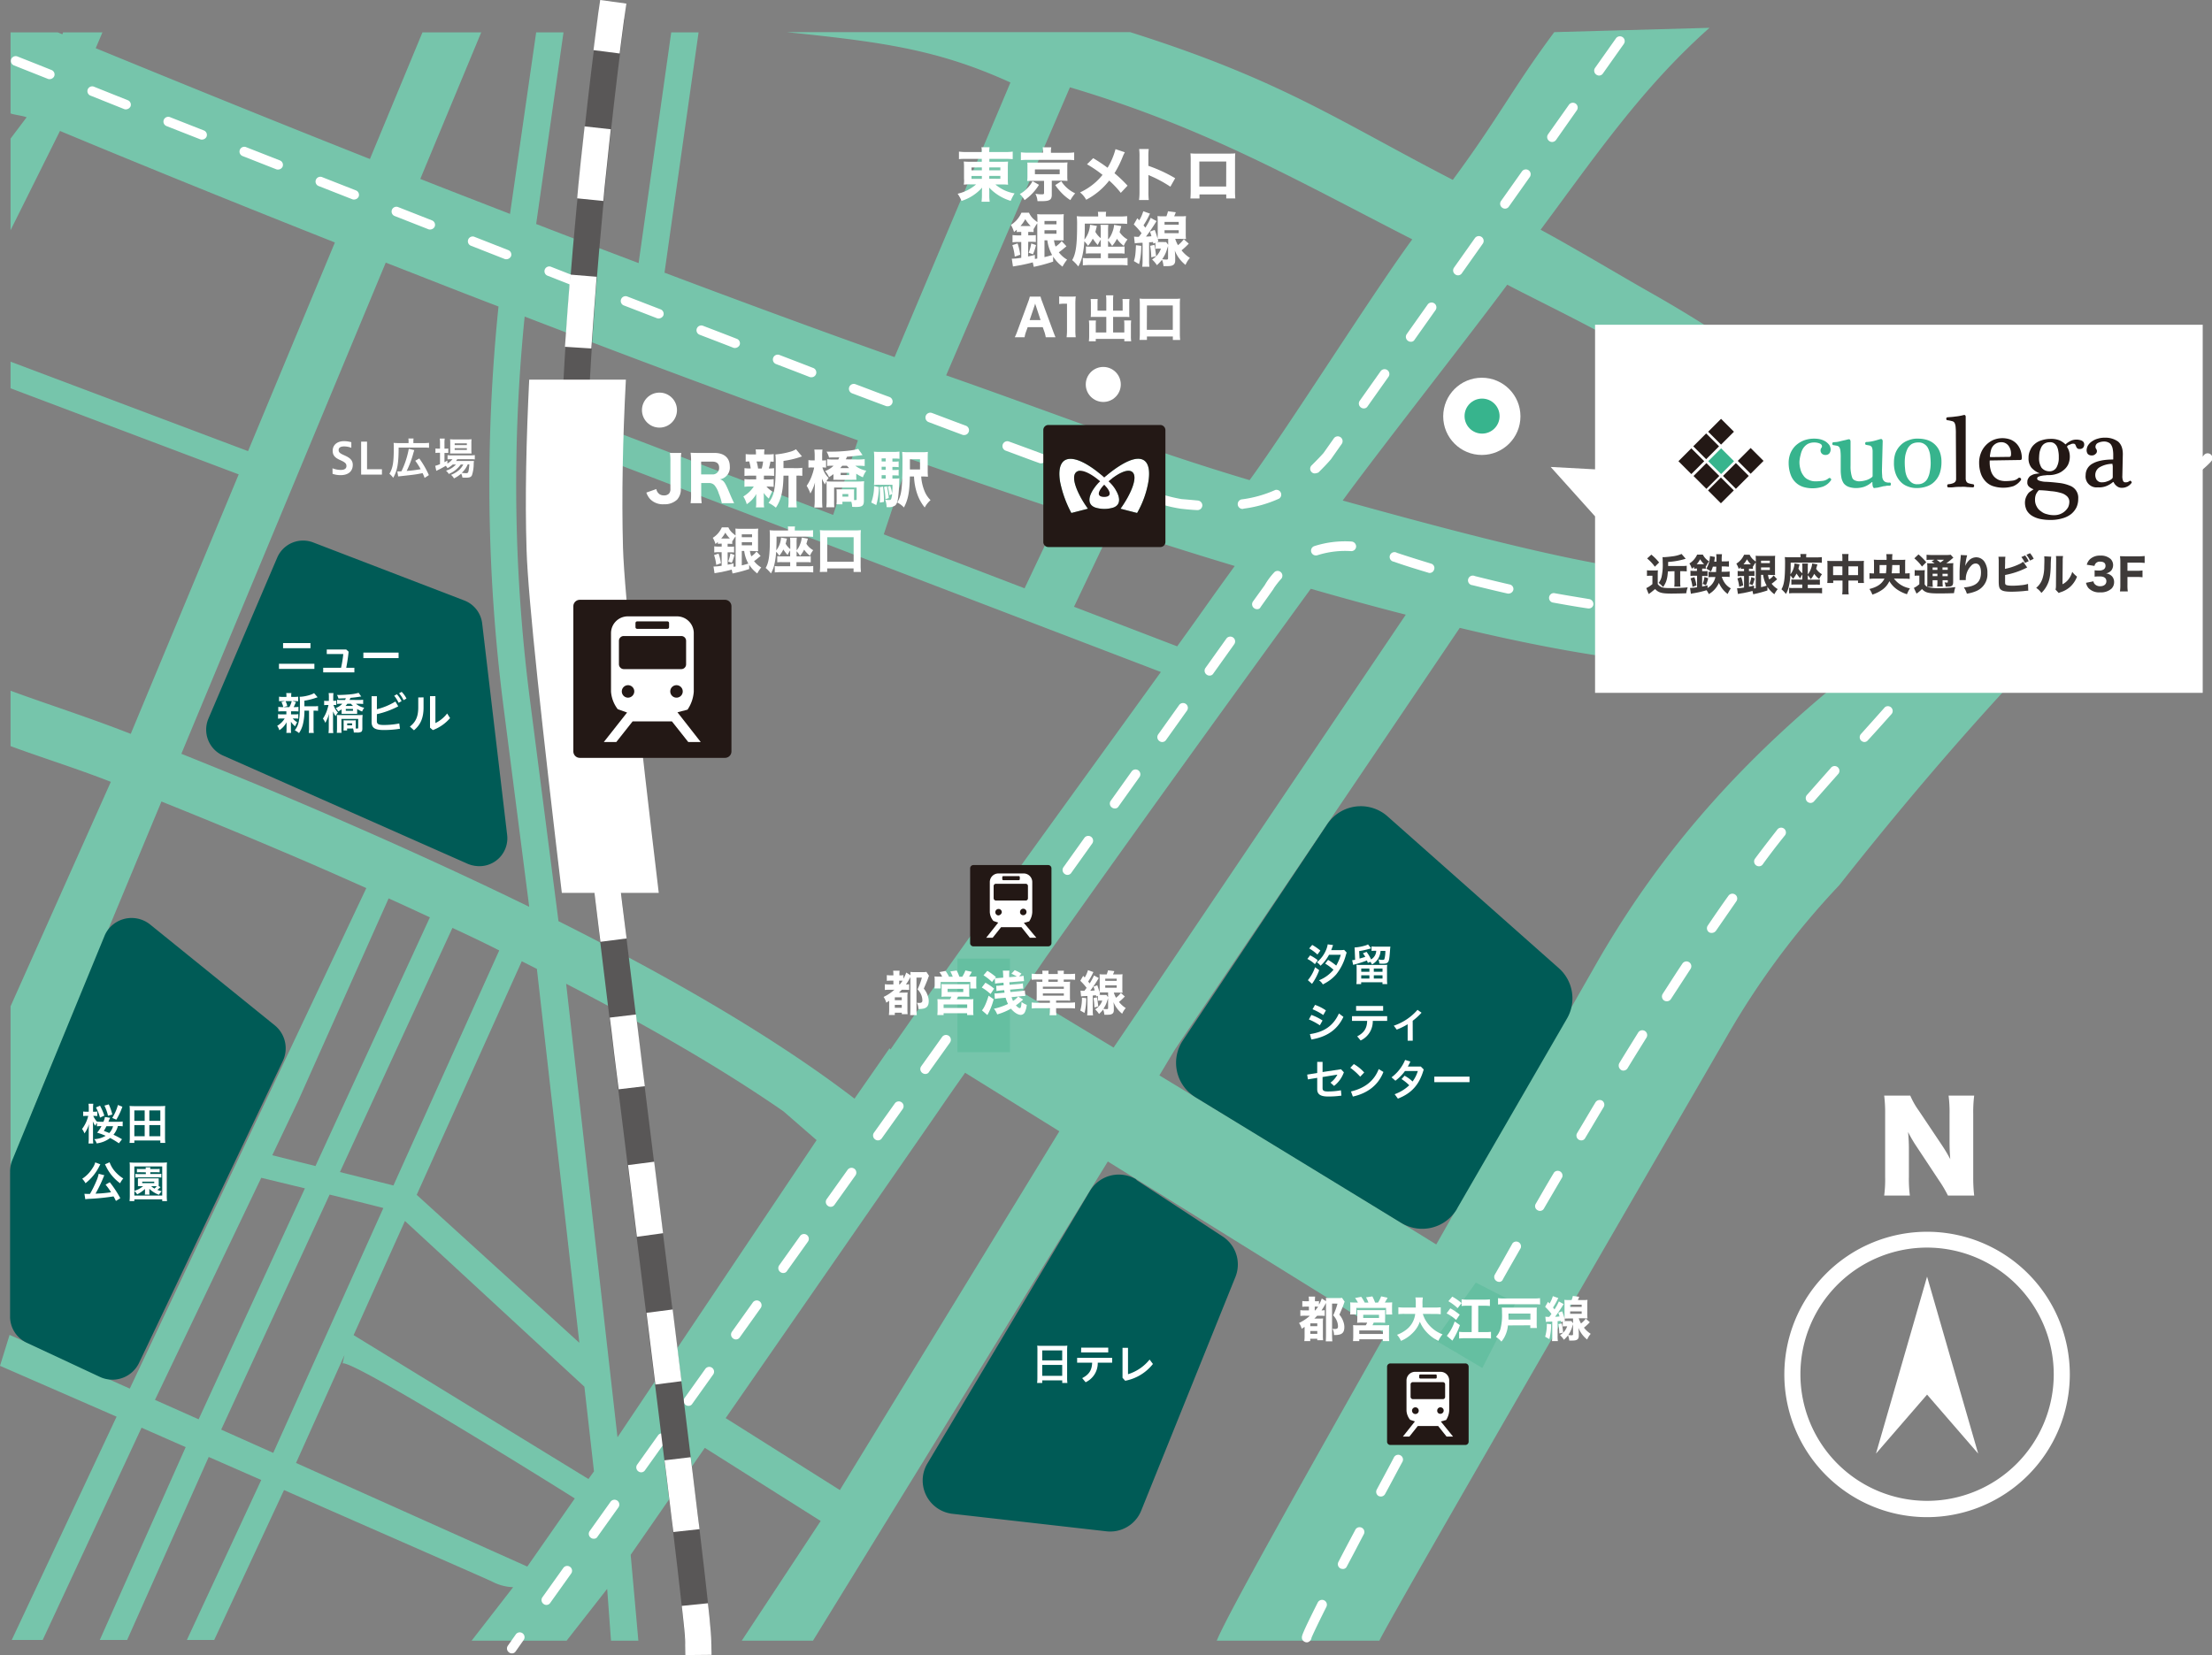 <svg xmlns="http://www.w3.org/2000/svg" viewBox="0 0 922.07 690.1"><rect x="0" y="0" width="922.07" height="690.1" fill="#808080" stroke="none"/><defs><style>.cls-1{fill:#76c5ab;}.cls-2{fill:#005b56;}.cls-3{fill:#fff;}.cls-4{fill:#37b48d;}.cls-5{isolation:isolate;}.cls-6{fill:#231815;}.cls-7{fill:#65bfa1;}.cls-8{fill:#595757;}.cls-9{fill:#3e3a39;}</style></defs><title>toumei</title><g id="レイヤー_2" data-name="レイヤー 2"><g id="レイヤー_1-2" data-name="レイヤー 1"><path class="cls-1" d="M879.5,186.2A660.49,660.49,0,0,1,805.6,218a315.08,315.08,0,0,0-22.3-25.3c-25.4-25.6-58-49.7-96.9-71.6-11.1-6.3-32.2-18.9-44.2-25.3,23.5-31.7,42.6-59.5,70.4-84.2l-64.7,1.8C630.7,36.5,624.8,49,605.6,75c-48.2-24.9-71.3-41.6-134.5-61.6H327.9c39.8,4.1,63,7.2,93.3,21L372.9,148.9c-32.4-11.5-64.6-23.4-95.9-35.2L291.2,13.5H279.8l-13.6,96.2c-14.5-5.5-28.8-10.9-42.7-16.3l11.4-79.9H223.5L212.6,89.2c-12.8-5-25.3-9.8-37.4-14.6l25.4-61.1H176.1L154.2,66.3C106,47.2,66,30.8,39.9,20.1l2.8-6.6H26.3l-.3.8-1.9-.8H4.4V47.3c1.2.5,5.3,1,6.7,1.6L4.4,57.8V96L25,54.6C51.1,65.5,91.4,82,139.6,101.1l-36.2,87-99-37.3v11.1l95.1,35.9L54.5,306c-17.8-7-36.7-13-50.1-18v23.1c11.5,4.3,27.5,9.3,41.8,14.9L4.4,419.6v69.5l9.2-25.8L67.3,334.2c15.4,6.2,31.8,12.9,48.7,20.1,12.6,5.3,24.8,10.7,36.7,16L54.1,579,4,556.6,0,569.5l48.6,21.2L4.9,683.8H17.8L59,595.3l18.4,8.1L41.6,683.8H53l34-76.3,21.9,9.6-31,66.7H89.3l29.1-62.5c44.8,19.7,85.5,37.5,86.8,38.2a20.49,20.49,0,0,0,8.7,2.3l-17.3,22.3h39.6l16.9-21.6,1.6,21.6h11.4l-3.2-35.8,30.9-44.6,48.3,30.5-32.9,49.9h29.7L461.8,484.3l115.8,71.9c-34.3,60.8-66.1,117.2-70.4,127.9H575c5.1-11,139.1-241.9,144.7-251.7a331.12,331.12,0,0,1,47-63.3c20.2-25.6,45.7-56.4,74.4-87.2-.4-1.1-.8-2.2-1.2-3.4a209.65,209.65,0,0,0-12.7-28.2,721.88,721.88,0,0,0,69.2-30.4c6.8-3.4,13.5-6.8,20-10.3l1.4-1.1M628.3,118.7c14.3,7.6,53,25.9,64.4,35.7,33.7,28.7,45.6,56.5,50.2,80.8-21.2,3.7-40.3,4.7-57.2,2.8-30.5-3.4-80.9-16.8-126-29.3C575.3,187.3,613,139.4,628.3,118.7ZM446,36.4c56.5,16.8,94.4,38.7,142.7,63.4-16.5,22.5-51,77.3-67.8,100.4-45.2-13.5-76.9-26.3-126.5-43.7ZM514.7,236c-10.9,15-13.3,18.7-24,33.5l-43-16.5,15.8-33.2q26.7,8.85,51.2,16.2ZM378.9,191.2q33.15,11.7,63.5,21.8l-15.3,32.3-58.7-22.5ZM218.7,132c15.6,6,31.6,12.1,47.8,18.2q47.85,18,91.1,33.4l-10.3,31.1-95.2-36.4-2.9,12.1,234.7,89.8c-36.8,51.1-83.1,114.5-112.7,157.4l-.4-.5-14.6,21c-30.1-23.1-71.3-47.9-123.4-74l-11.7-90.8A701.79,701.79,0,0,1,218.7,132Zm-1.2,268.8,6.3,3.2,17.7,155.9-67.8-61.7ZM164,494.3l-22.3-5.6,46.9-101.8c6.7,3.1,13.2,6.2,19.5,9.4ZM124.4,334.4c-16.9-7.2-33.4-13.9-48.8-20.1l85.2-204.8c15.1,5.9,30.8,12.1,47,18.3a728.71,728.71,0,0,0,2.1,167l10.7,83.3Q177,356.8,124.4,334.4Zm0,124.4L162,374.6c5.8,2.6,11.6,5.3,17.2,7.9L131.5,486.2l-18-4.5Zm-41.6,133-18.2-8.1,44.3-92.6,18.2,4.4Zm31.1,14-21.7-9.7,45.2-98c8.9,2.2,17.4,4.3,22.4,5.6Zm105.9,47.4L123.4,610l20.2-45-.8,3.5c3.8-1.9,91.3,52.8,96.8,56.3Zm25.5-36.5-97.9-60,21.4-47.6,74.8,69.1,4,35.3Zm12.1-17.4L236,410.2c36,18.6,66.4,36.4,90.6,53.2l13.8,12Zm92.7,22-47.6-30,88.6-127.9c3.6-5.3,7.4-10.7,11.2-16.1l39.3,24.4ZM464.2,436.8,426,413.7,436.1,399C470,351,508,298.3,546.4,245.5q20.85,6,39.6,10.8L472.2,425Zm201.4-35.3c-4.7,8.3-34.4,60.1-66.9,117.4-31.6-19.6-77.3-47.4-115.4-70.5l6.4-10.7L608.5,261.8q42.75,10.2,73,13.6a203.18,203.18,0,0,0,22.1,1.2q30.45,0,66.1-8.5c2,3.1,3.9,6.2,5.6,9.3-48.5,38.2-82.7,77.1-109.7,124.1Z"/><path class="cls-2" d="M130.6,226.2l63,24.2A11.73,11.73,0,0,1,201,260l10.4,88.1a11.64,11.64,0,0,1-10.3,13,12.63,12.63,0,0,1-6.1-.9L92.9,315a11.78,11.78,0,0,1-6-15.4l28.7-67.2A11.73,11.73,0,0,1,130.6,226.2Z"/><g id="地下鉄"><path class="cls-3" d="M544.7,684.8a2.16,2.16,0,0,1-1.9-1.3,2,2,0,0,1-.1-.8c0-.6,0-1.4,6.6-14.5a2,2,0,1,1,3.6,1.8c-5,10-6,12.4-6.2,12.9a2.14,2.14,0,0,1-1.2,1.7A1.34,1.34,0,0,1,544.7,684.8Zm15-30.6a2.92,2.92,0,0,1-.9-.2,2,2,0,0,1-.9-2.7c2.1-4.1,4.5-8.6,7-13.3a2,2,0,1,1,3.5,1.9c-2.5,4.8-4.8,9.2-7,13.3A1.72,1.72,0,0,1,559.7,654.2ZM575.6,624a2.92,2.92,0,0,1-.9-.2,2,2,0,0,1-.8-2.7c2.3-4.3,4.7-8.7,7.1-13.3a2,2,0,1,1,3.5,1.9c-2.5,4.6-4.8,9-7.1,13.2A2,2,0,0,1,575.6,624Zm16.2-30a3.55,3.55,0,0,1-1-.2,2,2,0,0,1-.8-2.7c2.3-4.3,4.8-8.7,7.2-13.2a2,2,0,1,1,3.5,1.9q-3.75,6.75-7.2,13.2A1.94,1.94,0,0,1,591.8,594Zm16.5-29.8a1.93,1.93,0,0,1-1-.3,2,2,0,0,1-.8-2.7c2.4-4.3,4.8-8.7,7.3-13.1a2,2,0,1,1,3.5,1.9c-2.5,4.4-4.9,8.8-7.3,13.1A2,2,0,0,1,608.3,564.2Zm16.6-29.7a1.93,1.93,0,0,1-1-.3,2,2,0,0,1-.8-2.7c2.5-4.3,4.9-8.7,7.4-13.1a2,2,0,0,1,3.4,2c-2.5,4.4-5,8.7-7.4,13A1.62,1.62,0,0,1,624.9,534.5Zm17-29.6a1.93,1.93,0,0,1-1-.3,1.9,1.9,0,0,1-.7-2.7c2.5-4.3,5-8.7,7.6-13a2,2,0,0,1,3.4,2c-2.5,4.3-5.1,8.7-7.6,13A1.86,1.86,0,0,1,641.9,504.9Zm17.2-29.4a1.93,1.93,0,0,1-1-.3,2,2,0,0,1-.7-2.7c2.6-4.3,5.1-8.6,7.7-12.9a2.08,2.08,0,0,1,2.7-.7,2,2,0,0,1,.7,2.7c-2.6,4.3-5.1,8.6-7.7,12.9A1.76,1.76,0,0,1,659.1,475.5Zm17.6-29.1a1.69,1.69,0,0,1-1-.3,2.18,2.18,0,0,1-.7-2.8c2.6-4.3,5.3-8.6,7.9-12.8a2,2,0,1,1,3.4,2.2c-2.6,4.2-5.3,8.5-7.9,12.8A2.07,2.07,0,0,1,676.7,446.4Zm18.1-28.9a2.28,2.28,0,0,1-1.1-.3,2.05,2.05,0,0,1-.6-2.8c2.8-4.3,5.5-8.6,8.2-12.6a2,2,0,0,1,3.4,2.2l-8.2,12.6A2,2,0,0,1,694.8,417.5ZM713.5,389a2,2,0,0,1-1.1-.3,2,2,0,0,1-.5-2.8c2.9-4.3,5.8-8.5,8.6-12.4a2,2,0,1,1,3.3,2.3l-8.5,12.3A2.27,2.27,0,0,1,713.5,389Zm19.7-27.8a1.92,1.92,0,0,1-1.2-.4,2,2,0,0,1-.4-2.8c3.2-4.3,6.3-8.3,9.2-12a2,2,0,1,1,3.1,2.5c-2.9,3.6-6,7.6-9.1,11.9A1.82,1.82,0,0,1,733.2,361.2Zm21.5-26.4a2.11,2.11,0,0,1-1.3-.5,2,2,0,0,1-.2-2.8l9.9-11.2a2,2,0,1,1,3,2.6l-9.9,11.2A1.93,1.93,0,0,1,754.7,334.8Zm22.5-25.4a2.11,2.11,0,0,1-1.3-.5,2,2,0,0,1-.2-2.8c3.5-3.9,6.8-7.6,10-11.2a2,2,0,0,1,2.9,2.7c-3.2,3.6-6.5,7.3-10,11.1A1.91,1.91,0,0,1,777.2,309.4ZM800,284.2a2.39,2.39,0,0,1-1.4-.5,2,2,0,0,1-.1-2.8c3.7-3.9,7.1-7.5,10.4-10.8a2,2,0,0,1,2.8,2.8c-3.3,3.4-6.7,6.9-10.3,10.8A2,2,0,0,1,800,284.2Zm24-24a2.2,2.2,0,0,1-1.5-.6,1.93,1.93,0,0,1,.1-2.8c3.8-3.5,7.4-6.8,11.2-10a2,2,0,0,1,2.6,3c-3.8,3.2-7.4,6.5-11.1,9.9A1.9,1.9,0,0,1,824,260.2Zm25.9-22a2.09,2.09,0,0,1-1.6-.8,2,2,0,0,1,.4-2.8c3.8-3,7.9-6,12.1-9a2,2,0,0,1,2.3,3.3c-4.2,3-8.2,6-12,8.9A1.92,1.92,0,0,1,849.9,238.2Zm27.6-19.7a2.09,2.09,0,0,1-1.7-.9,2,2,0,0,1,.6-2.8c4-2.6,8.2-5.4,12.6-8.2a2,2,0,0,1,2.2,3.4c-4.4,2.8-8.6,5.5-12.5,8.2A3,3,0,0,1,877.5,218.5Z"/><path class="cls-3" d="M499.2,212.7h-.1c-2.2-.1-4.5-.3-7-.6a60,60,0,0,1-8.3-1.9,2,2,0,0,1,1.1-3.9,66,66,0,0,0,7.6,1.8c2.5.2,4.7.4,6.8.6a2.08,2.08,0,0,1,1.9,2.1A2.05,2.05,0,0,1,499.2,212.7Zm18.9-.5a2,2,0,0,1-.3-4,49.2,49.2,0,0,0,13.8-3.9,2,2,0,0,1,1.6,3.6,51.33,51.33,0,0,1-14.9,4.2C518.3,212.2,518.2,212.2,518.1,212.2Zm-51.9-7.7a1.27,1.27,0,0,1-.6-.1c-4.3-1.4-9.1-3.1-14.3-4.9a2,2,0,0,1-1.2-2.6,2,2,0,0,1,2.6-1.2c5.2,1.8,10,3.5,14.2,4.9a2.12,2.12,0,0,1,1.3,2.5A2.23,2.23,0,0,1,466.2,204.5Zm81.9-7.1a1.82,1.82,0,0,1-1.4-.6,1.93,1.93,0,0,1,.1-2.8c1.6-1.6,3.3-3.3,4.9-5.1l4.3-6.1a2,2,0,1,1,3.3,2.3l-4.5,6.4c-1.7,2-3.5,3.8-5.2,5.5A4.19,4.19,0,0,1,548.1,197.4ZM434,193.2a1.7,1.7,0,0,1-.7-.1c-4.5-1.6-9.2-3.4-14.1-5.2a2,2,0,0,1,1.4-3.8c4.9,1.8,9.6,3.5,14.1,5.2a2,2,0,0,1,1.2,2.6A2.16,2.16,0,0,1,434,193.2Zm-32.1-11.8a1.7,1.7,0,0,1-.7-.1c-4.6-1.7-9.3-3.5-14.1-5.3a2,2,0,0,1,1.4-3.8c4.8,1.8,9.5,3.6,14.1,5.3a2,2,0,0,1,1.2,2.6A2,2,0,0,1,401.9,181.4Zm166.6-11.1a1.92,1.92,0,0,1-1.2-.4,2,2,0,0,1-.5-2.8l8.7-12.3a2,2,0,1,1,3.3,2.3l-8.7,12.3A1.8,1.8,0,0,1,568.5,170.3ZM370,169.4a1.7,1.7,0,0,1-.7-.1c-4.6-1.7-9.3-3.5-14.1-5.3a2,2,0,0,1,1.4-3.8c4.8,1.8,9.4,3.6,14.1,5.3a2,2,0,0,1-.7,3.9Zm-31.8-12.1a1.7,1.7,0,0,1-.7-.1c-4.6-1.8-9.3-3.6-14-5.4a2,2,0,0,1,1.4-3.8c4.7,1.8,9.4,3.6,14,5.4a2,2,0,0,1-.7,3.9Zm-31.8-12.2a1.7,1.7,0,0,1-.7-.1c-4.6-1.8-9.3-3.6-14-5.4a2,2,0,1,1,1.5-3.7c4.7,1.8,9.4,3.6,14,5.4a2,2,0,0,1,1.1,2.6A2.24,2.24,0,0,1,306.4,145.1Zm281.7-2.6a1.92,1.92,0,0,1-1.2-.4,2,2,0,0,1-.5-2.8l8.7-12.3a2,2,0,0,1,3.3,2.3l-8.7,12.3A1.7,1.7,0,0,1,588.1,142.5Zm-313.5-9.7a1.7,1.7,0,0,1-.7-.1c-4.7-1.8-9.3-3.6-14-5.4a2,2,0,0,1,1.5-3.7c4.7,1.8,9.3,3.6,14,5.4a2,2,0,0,1,1.1,2.6A2.24,2.24,0,0,1,274.6,132.8Zm-31.8-12.3a1.7,1.7,0,0,1-.7-.1l-14-5.5a2,2,0,0,1,1.5-3.7l14,5.5a2,2,0,0,1,1.1,2.6A2.12,2.12,0,0,1,242.8,120.5Zm365-5.7a1.92,1.92,0,0,1-1.2-.4,2,2,0,0,1-.5-2.8l8.7-12.3a2,2,0,1,1,3.3,2.3l-8.7,12.3A1.92,1.92,0,0,1,607.8,114.8Zm-396.7-6.7a1.7,1.7,0,0,1-.7-.1l-14-5.5a2,2,0,1,1,1.5-3.7l14,5.5a2,2,0,0,1,1.1,2.6A2.24,2.24,0,0,1,211.1,108.1ZM179.3,95.7a1.7,1.7,0,0,1-.7-.1l-14-5.5a2,2,0,1,1,1.5-3.7l14,5.5a2,2,0,0,1,1.1,2.6A2.12,2.12,0,0,1,179.3,95.7ZM627.4,87a1.92,1.92,0,0,1-1.2-.4,2,2,0,0,1-.5-2.8l8.7-12.3a2,2,0,1,1,3.3,2.3L629,86.1A1.92,1.92,0,0,1,627.4,87ZM147.6,83.2a1.7,1.7,0,0,1-.7-.1l-14-5.5a2,2,0,1,1,1.5-3.7l14,5.5a2,2,0,0,1,1.1,2.6A2.12,2.12,0,0,1,147.6,83.2ZM115.9,70.7a1.7,1.7,0,0,1-.7-.1l-14-5.5a2,2,0,1,1,1.5-3.7l14,5.5a2,2,0,0,1,1.1,2.6A2.12,2.12,0,0,1,115.9,70.7ZM647,59.2a1.92,1.92,0,0,1-1.2-.4,2,2,0,0,1-.5-2.8L654,43.7a2,2,0,0,1,3.3,2.3l-8.7,12.4A2.09,2.09,0,0,1,647,59.2Zm-562.8-1a1.7,1.7,0,0,1-.7-.1l-14-5.5A2,2,0,1,1,71,48.9l14,5.5A2,2,0,0,1,86.1,57,2.12,2.12,0,0,1,84.2,58.2ZM52.5,45.6a1.7,1.7,0,0,1-.7-.1l-14-5.6a2,2,0,1,1,1.5-3.7l14,5.6a2,2,0,0,1,1.1,2.6A2.24,2.24,0,0,1,52.5,45.6ZM20.7,33a1.7,1.7,0,0,1-.7-.1c-9.1-3.6-14.1-5.6-14.1-5.6a2,2,0,1,1,1.5-3.7s5.1,2,14.1,5.6a2,2,0,0,1,1.1,2.6A2.12,2.12,0,0,1,20.7,33Zm645.9-1.5a1.92,1.92,0,0,1-1.2-.4,2,2,0,0,1-.5-2.8L673.6,16a2,2,0,0,1,3.3,2.3l-8.7,12.3A1.92,1.92,0,0,1,666.6,31.5Z"/><path class="cls-3" d="M213.4,689.4a1.92,1.92,0,0,1-1.2-.4,2,2,0,0,1-.5-2.8l3.3-4.7a2,2,0,1,1,3.3,2.3l-3.3,4.7A1.8,1.8,0,0,1,213.4,689.4Zm14.4-20.2a1.92,1.92,0,0,1-1.2-.4,2,2,0,0,1-.5-2.8l8.7-12.2a2,2,0,1,1,3.3,2.3l-8.7,12.2A1.92,1.92,0,0,1,227.8,669.2Zm19.7-27.6a1.92,1.92,0,0,1-1.2-.4,2,2,0,0,1-.5-2.8l8.7-12.2a2,2,0,1,1,3.3,2.3l-8.7,12.2A1.7,1.7,0,0,1,247.5,641.6Zm19.8-27.7a1.92,1.92,0,0,1-1.2-.4,2,2,0,0,1-.5-2.8l8.7-12.2a2,2,0,1,1,3.3,2.3L268.9,613A1.92,1.92,0,0,1,267.3,613.9ZM287,586.2a1.92,1.92,0,0,1-1.2-.4,2,2,0,0,1-.5-2.8l8.7-12.2a2,2,0,1,1,3.3,2.3l-8.7,12.2A1.8,1.8,0,0,1,287,586.2Zm19.8-27.7a1.92,1.92,0,0,1-1.2-.4,2,2,0,0,1-.5-2.8l8.7-12.2a2,2,0,1,1,3.3,2.3l-8.7,12.2A1.92,1.92,0,0,1,306.8,558.5Zm19.7-27.7a1.92,1.92,0,0,1-1.2-.4,2,2,0,0,1-.5-2.8l8.7-12.2a2,2,0,1,1,3.3,2.3l-8.7,12.2A1.8,1.8,0,0,1,326.5,530.8Zm19.8-27.6a1.92,1.92,0,0,1-1.2-.4,2,2,0,0,1-.5-2.8l8.7-12.2a2,2,0,0,1,3.3,2.3l-8.7,12.2A1.92,1.92,0,0,1,346.3,503.2ZM366,475.5a1.92,1.92,0,0,1-1.2-.4,2,2,0,0,1-.5-2.8l8.7-12.2a2,2,0,1,1,3.3,2.3l-8.7,12.2A1.92,1.92,0,0,1,366,475.5Zm19.7-27.7a1.92,1.92,0,0,1-1.2-.4,2,2,0,0,1-.5-2.8l8.7-12.2a2,2,0,1,1,3.3,2.3l-8.7,12.2A1.7,1.7,0,0,1,385.7,447.8Zm19.8-27.7a1.92,1.92,0,0,1-1.2-.4,2,2,0,0,1-.5-2.8l8.8-12.1a2,2,0,1,1,3.3,2.3l-8.7,12.2A2.46,2.46,0,0,1,405.5,420.1Zm19.7-27.7a1.92,1.92,0,0,1-1.2-.4,2,2,0,0,1-.5-2.8l8.7-12.2a2,2,0,1,1,3.3,2.3l-8.7,12.2A1.54,1.54,0,0,1,425.2,392.4ZM445,364.8a1.92,1.92,0,0,1-1.2-.4,2,2,0,0,1-.5-2.8l8.7-12.2a2,2,0,1,1,3.3,2.3l-8.7,12.2A1.92,1.92,0,0,1,445,364.8Zm19.7-27.7a1.92,1.92,0,0,1-1.2-.4,2,2,0,0,1-.5-2.8l8.7-12.2A2,2,0,1,1,475,324l-8.7,12.2A1.7,1.7,0,0,1,464.7,337.1Zm19.8-27.7a1.92,1.92,0,0,1-1.2-.4,2,2,0,0,1-.5-2.8l8.7-12.2a2,2,0,1,1,3.3,2.3l-8.7,12.2A1.92,1.92,0,0,1,484.5,309.4Zm19.7-27.7a1.92,1.92,0,0,1-1.2-.4,2,2,0,0,1-.5-2.8l8.7-12.2a2,2,0,1,1,3.3,2.3l-8.7,12.2A1.8,1.8,0,0,1,504.2,281.7Zm217.4-23.3c-2.2,0-4.3,0-6.5-.1a2,2,0,0,1-2-2,2.07,2.07,0,0,1,2-2c5,.1,10,.1,14.9,0h.1a2,2,0,0,1,2,1.9,2.08,2.08,0,0,1-1.9,2.1C727.3,258.4,724.4,258.4,721.6,258.4Zm-25.5-.9H696c-4.9-.3-10-.8-15-1.3a2,2,0,0,1,.4-4c5,.5,10,1,14.9,1.3a2.08,2.08,0,0,1,1.9,2.1A2.15,2.15,0,0,1,696.1,257.5Zm53-.3a2,2,0,0,1-2-1.8,2,2,0,0,1,1.8-2.2c5-.4,10-1,14.8-1.7a2,2,0,1,1,.6,4c-4.9.7-9.9,1.3-15,1.7ZM524,254a1.92,1.92,0,0,1-1.2-.4,2,2,0,0,1-.5-2.8l4.9-6.8h0a28.39,28.39,0,0,1,4.1-5.5,2,2,0,0,1,2.9,2.7,36.9,36.9,0,0,0-3.3,4.2v.1l-5.4,7.6A1.49,1.49,0,0,1,524,254Zm138.3-.3H662c-4.9-.7-9.9-1.6-14.9-2.5a2,2,0,0,1,.7-3.9c4.9.9,9.9,1.7,14.7,2.5a2.1,2.1,0,0,1,1.7,2.3A1.86,1.86,0,0,1,662.3,253.7Zm120.4-1.5a2.11,2.11,0,0,1-2-1.6,2,2,0,0,1,1.5-2.4c3.7-.8,7.4-1.7,10.9-2.7,1.2-.3,2.3-.6,3.5-1a2,2,0,1,1,1.1,3.9c-1.2.3-2.3.6-3.5,1-3.6,1-7.4,1.9-11.1,2.7A.6.6,0,0,1,782.7,252.2Zm-153.8-4.7h-.4c-4.9-1.1-9.8-2.3-14.7-3.5a2,2,0,1,1,1-3.8c4.8,1.2,9.7,2.4,14.5,3.5a1.92,1.92,0,0,1,1.5,2.4A2.08,2.08,0,0,1,628.9,247.5Zm186.6-4.3a2,2,0,0,1-1.9-1.4,2,2,0,0,1,1.3-2.5c4.8-1.5,9.6-3,14.2-4.5a1.94,1.94,0,0,1,2.5,1.3,2,2,0,0,1-1.3,2.5c-4.6,1.5-9.5,3.1-14.3,4.6ZM596,238.9a1.27,1.27,0,0,1-.6-.1c-5-1.5-9.9-3-14.4-4.6a2,2,0,1,1,1.3-3.7c4.5,1.5,9.3,3,14.2,4.5a1.88,1.88,0,0,1,1.3,2.5A1.92,1.92,0,0,1,596,238.9Zm251.7-6.5a2.05,2.05,0,0,1-1.9-1.3,2,2,0,0,1,1.2-2.6c4.8-1.8,9.5-3.6,13.9-5.4a2,2,0,0,1,1.5,3.7c-4.5,1.8-9.2,3.7-14,5.5A2,2,0,0,1,847.7,232.4Zm-299.2-.8a2,2,0,0,1-1.9-1.4,2,2,0,0,1,1.3-2.5,41.85,41.85,0,0,1,15.5-1.9,2.08,2.08,0,0,1,1.9,2.1,2,2,0,0,1-2.1,1.9,38,38,0,0,0-14,1.7A2,2,0,0,1,548.5,231.6ZM879,219.3a2,2,0,0,1-1.8-1.1,2,2,0,0,1,1-2.7c4.7-2.2,9.1-4.5,13.3-6.7a2,2,0,1,1,1.9,3.5c-4.2,2.3-8.7,4.6-13.5,6.8A1.49,1.49,0,0,1,879,219.3Zm29.6-16.6a2.09,2.09,0,0,1-1.7-.9,2,2,0,0,1,.5-2.8c8.1-5.6,11.2-9.1,11.2-9.1a2,2,0,1,1,3,2.6c-.1.2-3.4,3.8-12,9.8A1.16,1.16,0,0,1,908.6,202.7Z"/></g><circle class="cls-3" cx="459.9" cy="160.3" r="7.3"/><circle class="cls-3" cx="617.7" cy="173.6" r="16.1"/><circle class="cls-4" cx="617.8" cy="173.5" r="7.3"/><circle class="cls-3" cx="274.9" cy="171" r="7.3"/><g id="方位マーク"><g class="cls-5"><path class="cls-3" d="M809.37,477.32a68.9,68.9,0,0,1,3.6,6c-.2-2.3-.3-4.6-.3-7.41V464.45a54.69,54.69,0,0,0-.4-7.62h10.67a54.69,54.69,0,0,0-.4,7.62v26.6a61.42,61.42,0,0,0,.4,7.46H812a53.64,53.64,0,0,0-3.76-6.36l-9.26-14a56.63,56.63,0,0,1-3.61-6.16,72,72,0,0,1,.35,7.47V490.7a54.91,54.91,0,0,0,.4,7.81H785.42a51.68,51.68,0,0,0,.4-7.86V464.3a56.11,56.11,0,0,0-.4-7.47h10.87a32.87,32.87,0,0,0,3.56,6.27Z"/></g><path class="cls-3" d="M803.3,632.6a59.5,59.5,0,1,1,59.5-59.5A59.58,59.58,0,0,1,803.3,632.6Zm0-112.4A52.8,52.8,0,1,0,856.1,573,52.88,52.88,0,0,0,803.3,520.2Z"/><polygon class="cls-3" points="803.3 532.3 782 606.1 803.3 581.5 824.6 606.1 803.3 532.3"/></g><path class="cls-6" d="M612.2,569.9a1.37,1.37,0,0,0-1.4-1.4H579.6a1.37,1.37,0,0,0-1.4,1.4h0v31.2a1.37,1.37,0,0,0,1.4,1.4h31.2a1.37,1.37,0,0,0,1.4-1.4h0"/><path id="train_icon02" data-name="train icon02" class="cls-3" d="M600.6,592.7l2.2-.6a7.88,7.88,0,0,0,1.3-3.9V575.6a3.59,3.59,0,0,0-3.6-3.6H589.9a3.59,3.59,0,0,0-3.6,3.6h0v12.6a6.67,6.67,0,0,0,1.5,3.8l2,.7-5,6.3h2.7l3.5-4.4h8.5L603,599h2.7Zm-9-19.2a.43.43,0,0,1,.4-.4h6.5a.43.43,0,0,1,.4.4v.9a.43.43,0,0,1-.4.4H592a.43.43,0,0,1-.4-.4Zm-3.6,8.9v-5.1a.94.94,0,0,1,1-1h12.4a.94.94,0,0,1,1,1v5.1a.94.94,0,0,1-1,1H589a1,1,0,0,1-1-1Zm2,7.2a1.4,1.4,0,1,1,1.4-1.4h0a1.37,1.37,0,0,1-1.4,1.4Zm9.1-1.4a1.35,1.35,0,1,1,1.4,1.3h0a1.24,1.24,0,0,1-1.4-1.3Z"/><path class="cls-3" d="M478.7,200.9a39.75,39.75,0,0,1-4.7,13l-6.6-1.7-.3-.1c4.3-6,7.7-13.7,4.6-15.5-2.1-1.2-6.4,1.3-9.6,4.1a15.46,15.46,0,0,1,2.4,2.7c2.3,3.3,3.1,6.9-.3,8.2a12.65,12.65,0,0,1-7.7,0c-3.5-1.3-2.7-4.9-.3-8.2a15.46,15.46,0,0,1,2.4-2.7c-3.2-2.8-7.5-5.3-9.6-4.1-3.2,1.8.2,9.6,4.5,15.5l-.3.1-6.6,1.7a47.14,47.14,0,0,1-4.7-13c-1.1-6.7.8-10.7,6.4-9.3,3.7.9,8.5,4.3,12,7.5,3.5-3.1,8.3-6.5,12-7.5C477.9,190.1,479.8,194.1,478.7,200.9Z"/><path class="cls-6" d="M460.3,202.1a10,10,0,0,0-1,1.1c-2.4,3.1-1,4,1,4s3.4-1,1-4C461,202.9,460.7,202.5,460.3,202.1Z"/><path class="cls-6" d="M483.7,177.2H437a2.11,2.11,0,0,0-2.1,2.1V226a2.11,2.11,0,0,0,2.1,2.1h46.7a2.11,2.11,0,0,0,2.1-2.1V179.3A2.18,2.18,0,0,0,483.7,177.2Zm-5,23.7a39.75,39.75,0,0,1-4.7,13l-6.6-1.7-.3-.1c4.3-6,7.7-13.7,4.6-15.5-2.1-1.2-6.4,1.3-9.6,4.1a15.46,15.46,0,0,1,2.4,2.7c2.3,3.3,3.1,6.9-.3,8.2a12.65,12.65,0,0,1-7.7,0c-3.5-1.3-2.7-4.9-.3-8.2a15.46,15.46,0,0,1,2.4-2.7c-3.2-2.8-7.5-5.3-9.6-4.1-3.2,1.8.2,9.6,4.5,15.5l-.3.1-6.6,1.7a47.14,47.14,0,0,1-4.7-13c-1.1-6.7.8-10.7,6.4-9.3,3.7.9,8.5,4.3,12,7.5,3.5-3.1,8.3-6.5,12-7.5C477.9,190.1,479.8,194.1,478.7,200.9Z"/><g class="cls-5"><path class="cls-3" d="M131.05,276.77v2.14H116.29v-2.14ZM118,268.13h11.42v2.14H118Z"/></g><g class="cls-5"><path class="cls-3" d="M142.17,278.45a48.43,48.43,0,0,0,.93-5.75h-6.89v-1.88h8.11l1,.91a67.43,67.43,0,0,1-1,6.72h3.4v1.9h-13v-1.9Z"/></g><g class="cls-5"><path class="cls-3" d="M166.15,272.11v2.3H151.47v-2.3Z"/></g><g class="cls-5"><path class="cls-3" d="M117.63,296.59a14.1,14.1,0,0,0-1.63.07v-1.92a8.69,8.69,0,0,0,1.64.09h.44a8.1,8.1,0,0,0-.78-2.12l1.57-.38H118a14.38,14.38,0,0,0-1.68.07v-1.91a10.37,10.37,0,0,0,1.71.09h1.37v-.28a6.3,6.3,0,0,0-.09-1.31h2.16a6.08,6.08,0,0,0-.08,1.31v.28h1.21a10.26,10.26,0,0,0,1.68-.09v1.91a15.31,15.31,0,0,0-1.68-.07h-.75l1.54.44c-.11.24-.11.24-.3.6-.09.2-.09.2-.29.68a5.29,5.29,0,0,1-.4.78h.36a9,9,0,0,0,1.65-.09v1.92a14.72,14.72,0,0,0-1.65-.07h-1.44v1.28h1.37a9.08,9.08,0,0,0,1.65-.1v1.89a12.29,12.29,0,0,0-1.65-.08h-.66a7.59,7.59,0,0,0,1.85,1.57,11.31,11.31,0,0,0-.86,1.7,8.09,8.09,0,0,1-1.75-1.92l0,.68c0,.07,0,.62,0,.71v1.79a9,9,0,0,0,.09,1.48h-2a11.18,11.18,0,0,0,.09-1.42V302.4c0-.35,0-.83,0-1.23a9,9,0,0,1-3,3.31,6.25,6.25,0,0,0-.9-1.83,8.91,8.91,0,0,0,3.12-3.07h-1.15a10,10,0,0,0-1.62.09v-1.9a8.68,8.68,0,0,0,1.66.1h1.81v-1.28Zm1.37-4.26a7.41,7.41,0,0,1,.76,2.08l-1.6.42h2.46a10.94,10.94,0,0,0,1-2.5Zm11.94,2.17a9.34,9.34,0,0,0,1.64-.1v2a9.18,9.18,0,0,0-1.44-.08h-.44v7.2a12.26,12.26,0,0,0,.11,2.1h-2.1a13.74,13.74,0,0,0,.11-2.1v-7.2H126.9a23.47,23.47,0,0,1-.65,5.77,11.36,11.36,0,0,1-1.61,3.58,7.7,7.7,0,0,0-1.77-1.16c1.7-2.09,2.15-4.42,2.15-11.18a22.25,22.25,0,0,0-.11-2.8c2,0,5.12-.84,6-1.53l1.48,1.73a5.89,5.89,0,0,1-.6.2,25.56,25.56,0,0,1-4.9,1.23v2.06l0,.29Z"/></g><g class="cls-5"><path class="cls-3" d="M139,293.94a8.64,8.64,0,0,0,1.89,3.19,4.79,4.79,0,0,0-1,1.5,12.83,12.83,0,0,1-1.06-2c0,.25,0,.43,0,.54,0,.41,0,.41,0,1.83v4.46a17.5,17.5,0,0,0,.11,2.19h-2a18.44,18.44,0,0,0,.11-2.19v-3.71a17.64,17.64,0,0,1,.15-2.16,19.13,19.13,0,0,1-1.59,3.82,7.11,7.11,0,0,0-1-1.77,14,14,0,0,0,1.7-3.45c.25-.79.51-1.67.62-2.23h-.61a7.47,7.47,0,0,0-1.2.07v-1.84a7.31,7.31,0,0,0,1.2.07h.77v-1.35A11.72,11.72,0,0,0,137,289h2a16.55,16.55,0,0,0-.09,1.84v1.37h.22a6.39,6.39,0,0,0,1.06-.07V294c-.33,0-.64-.05-1-.05Zm10.38-2.07a14.86,14.86,0,0,0,2-.1v1.77a16.91,16.91,0,0,0-1.82-.09h-1.17a7.86,7.86,0,0,0,3.43,1.66,6.28,6.28,0,0,0-.86,1.57,11.21,11.21,0,0,1-2.08-1.06v.78c0,.17,0,.59,0,1.25-.33,0-.66,0-1.25,0h-4a10.35,10.35,0,0,0-1.23,0,3.55,3.55,0,0,1,0-.44c0-.13,0-.53,0-.81v-.62a14.19,14.19,0,0,1-1.44.9,5.51,5.51,0,0,0-1-1.44,7.5,7.5,0,0,0,2.72-1.79h-.77a9.13,9.13,0,0,0-1.4.07v-1.74a9.7,9.7,0,0,0,1.64.09h1.68a8.08,8.08,0,0,0,.35-.73l-3.11.13a4.43,4.43,0,0,0-.62-1.5l1.08,0c1.24,0,3.65-.15,4.86-.29a16.51,16.51,0,0,0,3.1-.6l1.1,1.55c-.22,0-.28,0-.6.07-.86.15-2.69.38-3.89.48-.21.45-.24.53-.41.85Zm-4.69,11.9v.8h-1.5c0-.31.05-.79.05-1.3V301.5c0-.47,0-.79,0-1.19a7.13,7.13,0,0,0,1.15.06h2.79a6.94,6.94,0,0,0,1.12-.06,9.2,9.2,0,0,0,0,1.19v1.26a5.52,5.52,0,0,0,0,1h.51c.45,0,.51,0,.51-.33v-3.68h-7v3.81a15.49,15.49,0,0,0,.07,2h-2a16.79,16.79,0,0,0,.09-2.1v-3.74c0-.68,0-.95-.06-1.63a10.64,10.64,0,0,0,1.54.07h7.36a10.43,10.43,0,0,0,1.81-.09c0,.59-.08,1.25-.08,1.87v3.81c0,.75-.14,1.17-.49,1.41a3.58,3.58,0,0,1-1.88.27h-1.19a5.76,5.76,0,0,0-.33-1.68Zm.11-10.32a11.86,11.86,0,0,1-.77.91h3.16a9.22,9.22,0,0,1-.9-.91Zm-.66,2.92h3v-.77h-3Zm.58,6.06h2.05v-.82h-2.05Z"/></g><g class="cls-5"><path class="cls-3" d="M157.09,300.66c0,1.17.59,1.63,2.81,1.63a32.4,32.4,0,0,0,6.54-.63l.28,2.2a40.77,40.77,0,0,1-6.82.53c-3.79,0-5-1-5-3.35V290.3h2.21v5.43a27.79,27.79,0,0,0,7.71-3.22l1.19,2a35.71,35.71,0,0,1-8.9,3.27Zm8.35-11.18a11.64,11.64,0,0,1,1.95,2.87l-1.22.69a14.44,14.44,0,0,0-1.85-2.94Zm2-1a11.45,11.45,0,0,1,2,2.79l-1.21.68a12.68,12.68,0,0,0-1.88-2.85Z"/></g><g class="cls-5"><path class="cls-3" d="M176.56,290.78V295c0,4.24-1.2,7.16-4,9.5l-1.7-1.54c2.59-2,3.49-4.4,3.49-8.09v-4.05Zm4.94-.51V301.5a13.84,13.84,0,0,0,4.89-4l1.22,1.92a17.49,17.49,0,0,1-7.17,5l-1.19-1V290.27Z"/></g><g class="cls-5"><path class="cls-3" d="M138.6,195.26a9.67,9.67,0,0,0,3.49.68c1.65,0,2.32-.68,2.32-1.58s-.29-1.42-2-2.24l-.94-.44c-2.15-1-2.79-2.12-2.79-3.74,0-2.27,1.7-4,4.77-4a11.76,11.76,0,0,1,3,.44v2.34a8.56,8.56,0,0,0-3-.58c-1.46,0-2.29.52-2.29,1.48,0,.78.28,1.24,1.68,1.91l1,.46c2.21,1,3.21,2.05,3.21,3.84,0,2.63-1.79,4.29-5.07,4.29a10.28,10.28,0,0,1-3.35-.55Z"/></g><g class="cls-5"><path class="cls-3" d="M150.54,197.89V184.15H153v11.51h6.21v2.23Z"/></g><g class="cls-5"><path class="cls-3" d="M170.31,183.83a4.59,4.59,0,0,0-.09-1h2.19a4.39,4.39,0,0,0-.09,1.06v.86h4.44a15,15,0,0,0,2.08-.11v2.08a15.2,15.2,0,0,0-2.08-.09H166.17c0,6.72-.55,9.66-2.27,12.59a9.78,9.78,0,0,0-1.57-1.68c1.39-2.3,1.81-4.68,1.81-10.3,0-1.36,0-2-.07-2.56.56,0,1.07.07,1.86.07h4.38Zm-4.69,12.73a2.53,2.53,0,0,0,.46,0c.21,0,.89,0,1.26-.05a35.93,35.93,0,0,0,3.06-9.37l2.29.55c-.15.45-.17.54-.3.95a42.4,42.4,0,0,1-2.86,7.72,48.51,48.51,0,0,0,5.82-.73,28.66,28.66,0,0,0-2.26-3.52l1.68-.95a37.49,37.49,0,0,1,4,6.94L177,199.28a16.64,16.64,0,0,0-.84-2c-2.46.47-2.63.51-4.54.74-.42.06-2.09.24-5,.57-.33,0-.44,0-.64.09Z"/></g><g class="cls-5"><path class="cls-3" d="M188.71,193.69a10.5,10.5,0,0,1-2.19,1.53,3.93,3.93,0,0,0-.7-1,35,35,0,0,1-3.54,1.89s-.11.06-.24.13l-.16.09-.46-2.1a12.5,12.5,0,0,0,2-.71v-4.73h-.51a8.86,8.86,0,0,0-1.39.09V187a9.66,9.66,0,0,0,1.41.07h.49v-2.21a14.3,14.3,0,0,0-.11-2h2.08a12,12,0,0,0-.11,2v2.21h.33a10.3,10.3,0,0,0,1.26-.05v1.84c-.42,0-.77,0-1.24,0h-.35v3.85c.48-.25.62-.34,1.21-.67v1.24a6.94,6.94,0,0,0,2.12-1.81h-.39a10.29,10.29,0,0,0-1.66.09v-1.79a8.72,8.72,0,0,0,1.68.1h7.82a11.9,11.9,0,0,0,1.86-.11v1.79a15.6,15.6,0,0,0-1.84-.08h-5.48a6.39,6.39,0,0,1-.5.73h5.7c.88,0,1.23,0,1.76,0,0,.29-.06.51-.1,1.06a15.37,15.37,0,0,1-.71,4.86c-.38.82-.95,1.05-2.52,1.05-.49,0-.8,0-1.5-.05a4,4,0,0,0-.49-1.64,12.72,12.72,0,0,1-3,2A4.73,4.73,0,0,0,188,198a11.48,11.48,0,0,0,3.26-1.92,8,8,0,0,0,1.86-2.39h-1.06a11.19,11.19,0,0,1-5,3.93,4.46,4.46,0,0,0-1.15-1.36,9.31,9.31,0,0,0,4.15-2.57Zm.55-4.6c-.7,0-1.28,0-1.65,0a13.84,13.84,0,0,0,.07-1.72v-2.61a12.51,12.51,0,0,0-.07-1.62,12.82,12.82,0,0,0,1.81.09h5.22a13.84,13.84,0,0,0,1.92-.09,15.47,15.47,0,0,0-.07,1.77v2.46a14.82,14.82,0,0,0,.07,1.72c-.36,0-.91,0-1.62,0Zm.27-3.49h5.08v-.75h-5.08Zm0,2h5.08v-.73h-5.08Zm5.44,6.05a10,10,0,0,1-2.5,3.51,15.28,15.28,0,0,0,1.85.14c.65,0,.85-.18,1-1a19.52,19.52,0,0,0,.33-2.7Z"/></g><polygon class="cls-7" points="615.2 534.8 631.8 543.3 617.9 570.4 598.1 558.7 615.2 534.8"/><g class="cls-5"><path class="cls-3" d="M284,188.86a20.78,20.78,0,0,0-.21,3.55v11.33a6.27,6.27,0,0,1-1.54,4.59,7.59,7.59,0,0,1-5.52,1.93,7.35,7.35,0,0,1-5.73-2.17,7.84,7.84,0,0,1-1.57-2.7l4.15-1.47a3.41,3.41,0,0,0,1.37,2.16,3.32,3.32,0,0,0,1.83.49,2.84,2.84,0,0,0,2.09-.75,2.91,2.91,0,0,0,.59-2.08v-11.3a21.32,21.32,0,0,0-.21-3.58Z"/></g><g class="cls-5"><path class="cls-3" d="M300.89,209.82a21.13,21.13,0,0,0-1.29-4.1,9.74,9.74,0,0,0-1.75-3.38,3,3,0,0,0-2.3-.93H292.3v4.78a22.84,22.84,0,0,0,.21,3.63h-4.64a23.49,23.49,0,0,0,.2-3.61V192.34a25.93,25.93,0,0,0-.2-3.56c1.08.05,2,.08,3.56.08h6.42c4,0,6.37,2.06,6.37,5.59a5,5,0,0,1-4.1,5.42c1.65.51,2.11,1.18,4.25,6.32.54,1.31.83,1.9,1.65,3.63Zm-4-12a2.68,2.68,0,0,0,2.89-2.81c0-1.68-1-2.53-2.81-2.53h-4.7v5.34Z"/></g><g class="cls-5"><path class="cls-3" d="M318.42,199.92H320a15.7,15.7,0,0,0,2.5-.13V203a20.37,20.37,0,0,0-2.5-.11h-.49a10.21,10.21,0,0,0,2.4,2c-.54,1-1,2-1.42,3a11.51,11.51,0,0,1-2.14-2.37c.05,1.08.05,1.47.05,1.86v2.06a12.19,12.19,0,0,0,.13,2.11h-3.43a10.28,10.28,0,0,0,.13-2v-2c0-.44,0-1,.05-1.6a12.23,12.23,0,0,1-4,4.28,12.24,12.24,0,0,0-1.42-3.22,13.66,13.66,0,0,0,4.36-4.16h-1.42a16.22,16.22,0,0,0-2.48.13v-3.22a16.13,16.13,0,0,0,2.53.13h2.37v-1.55H312.8a20.35,20.35,0,0,0-2.47.11v-3.25a16.11,16.11,0,0,0,2.6.13,18.06,18.06,0,0,0-.62-2.92c-.64,0-.95.05-1.47.1v-3.17a15.11,15.11,0,0,0,2.55.13h1.73v-.15a10,10,0,0,0-.13-1.94h3.69a10.34,10.34,0,0,0-.13,1.94v.15H320a14.84,14.84,0,0,0,2.53-.13v3.17c-.52,0-.7,0-1.37-.07a24.13,24.13,0,0,1-.67,2.89,12.49,12.49,0,0,0,2.19-.13v3.25a20.91,20.91,0,0,0-2.5-.11h-1.73Zm-.9-4.56a15.12,15.12,0,0,0,.57-2.92h-2.74a.77.77,0,0,1,.11.28,14.83,14.83,0,0,1,.54,2.64Zm14.54-.16a13.18,13.18,0,0,0,2.38-.15v3.37a14.3,14.3,0,0,0-2-.1H332v10a20,20,0,0,0,.16,3.25h-3.61a20.86,20.86,0,0,0,.15-3.25v-10H326.6c-.13,6.5-1,10.06-3.17,13.36a15.07,15.07,0,0,0-3.07-2c2.47-3.25,3-6.13,3-16.6a31.91,31.91,0,0,0-.15-3.59,31.82,31.82,0,0,0,6-1.08,8.91,8.91,0,0,0,2.6-1.09l2.5,3a6.87,6.87,0,0,0-.9.29,37.66,37.66,0,0,1-6.81,1.57v3Z"/></g><g class="cls-5"><path class="cls-3" d="M339.6,190.15a18.71,18.71,0,0,0-.15-2.69h3.4a20,20,0,0,0-.13,2.69V192h.16a7.73,7.73,0,0,0,1.47-.11V195a9.93,9.93,0,0,0-1.52-.1,9.67,9.67,0,0,0,2.58,4.38,14.17,14.17,0,0,0-.91,1.4,19.05,19.05,0,0,0,2.2.1h10.83a22.5,22.5,0,0,0,2.68-.13c-.08.83-.1,1.88-.1,2.76v5.42c0,2-.7,2.55-3.18,2.55-.51,0-1.21,0-1.7-.05a8.69,8.69,0,0,0-.36-2.14h-3.71v1.08h-2.48a17.63,17.63,0,0,0,.08-1.83v-2.71c0-.72,0-1-.08-1.7.41,0,.83,0,1.65,0h4.1c.83,0,1.21,0,1.63,0a15.24,15.24,0,0,0-.05,1.7v2.79h.41c.59,0,.67-.06.67-.44V203.3H347.7v5.34a25.14,25.14,0,0,0,.08,2.88h-3.35a24.91,24.91,0,0,0,.15-3.09V203c0-.82,0-1.26-.1-2.24a12.84,12.84,0,0,0-.57,1.24,13.18,13.18,0,0,1-1.26-2.43,5.75,5.75,0,0,0,0,.65c0,.51,0,.51.05,2.34v5.81c0,1.36.06,2.45.13,3.24h-3.4a22.56,22.56,0,0,0,.18-3.24v-4.39c.05-1.34.08-2.27.13-2.81a19.53,19.53,0,0,1-1.93,4.59,17.94,17.94,0,0,0-1.55-3.2,17.79,17.79,0,0,0,2.27-4.53,20.7,20.7,0,0,0,.85-3.1h-.72A7.38,7.38,0,0,0,337,195v-3.17a7.38,7.38,0,0,0,1.68.13h.92Zm17.9,1.44a22.81,22.81,0,0,0,2.94-.15v2.88c-.75-.07-1.75-.13-2.66-.13h-1.26a11.08,11.08,0,0,0,4.59,2.07,12,12,0,0,0-1.42,2.76,17.21,17.21,0,0,1-2.76-1.5v.85c0,.67,0,.72.06,1.7a17.85,17.85,0,0,0-1.81,0h-6a17.63,17.63,0,0,0-1.8,0c0-.23,0-.23.05-.62,0-.18,0-.74,0-1.08v-.67c-.8.59-1.09.78-1.84,1.27a10.23,10.23,0,0,0-1.65-2.56,10.16,10.16,0,0,0,3.54-2.22h-.73a13.52,13.52,0,0,0-1.95.11v-2.84a16,16,0,0,0,2.42.13h2.22c.15-.34.15-.34.41-.9l-1.39.05-1.58,0c-.31,0-.38,0-1.29.05a8.46,8.46,0,0,0-1.05-2.47c.87,0,1.16,0,1.8,0,4.64,0,9.34-.46,11.4-1.16l1.83,2.61c-.26,0-.26,0-1,.13a6.6,6.6,0,0,0-.7.07c-.2,0-.72.08-1.44.16-1.37.15-2,.2-3.35.31a11.1,11.1,0,0,1-.52,1.08Zm-6.42,2.6c-.34.44-.49.62-.83,1H354c-.41-.39-.62-.59-1-1Zm-.65,3.9h3.51v-.93h-3.51Zm.75,9h2.43V206h-2.43Z"/></g><g class="cls-5"><path class="cls-3" d="M366.38,203.12a28.63,28.63,0,0,1-1.11,7.48l-2.09-1.06a20.33,20.33,0,0,0,1.19-6.86Zm5.62-3.56h.9a12.27,12.27,0,0,0,2-.11c0,.31-.05.42-.05.88a68.62,68.62,0,0,1-.44,7c-.26,2-.67,3.05-1.42,3.54a4.81,4.81,0,0,1-3,.59h-.41a9,9,0,0,0-.6-3.12,8,8,0,0,0,1.63.15c.64,0,.87-.2,1-.87a10.42,10.42,0,0,0,.29-1.65l-1.14.56a17.47,17.47,0,0,0-.69-3.58l1-.34a13.25,13.25,0,0,1,.82,3.25,33.36,33.36,0,0,0,.13-3.73h-5.46a18.07,18.07,0,0,0-2.25.1,20.32,20.32,0,0,0,.11-2.48v-8.27a25.55,25.55,0,0,0-.13-3.15,27.17,27.17,0,0,0,2.94.1h4.82a22.5,22.5,0,0,0,2.89-.13v3a15.24,15.24,0,0,0-2-.1H372v1.28h.77a10.81,10.81,0,0,0,1.83-.1v2.43a12.31,12.31,0,0,0-1.83-.11H372v1.27h.77a10.75,10.75,0,0,0,1.83-.11v2.45a13.09,13.09,0,0,0-1.83-.1H372Zm-3.92,3.32a42.66,42.66,0,0,1,.39,5.7v.7l-1.73.28c.07-1.39.07-1.7.07-3.4,0-1,0-1.7-.12-3Zm1.13-11.75h-1.7v1.28h1.7Zm0,3.5h-1.7v1.27h1.7Zm-1.7,3.51v1.42h1.7v-1.42Zm2.19,4.62a33.64,33.64,0,0,1,.8,4.92l-1.42.47a25.11,25.11,0,0,0-.59-5.08ZM384,198.68a19.45,19.45,0,0,0,1.32,5.91,10.8,10.8,0,0,0,2.58,3.94,11.09,11.09,0,0,0-2.43,3.07,18.51,18.51,0,0,1-3.14-5.7,25.2,25.2,0,0,1-1.32-7.22h-1.73c-.15,6.63-.72,9.54-2.47,12.92a9.45,9.45,0,0,0-2.79-2.06,12.76,12.76,0,0,0,1.55-4.18c.44-2.14.62-5.8.62-13a38,38,0,0,0-.13-3.94,21.63,21.63,0,0,0,3,.13h4.95a18.39,18.39,0,0,0,2.78-.13c-.05.72-.07,1.16-.07,2.76v4.74a26.91,26.91,0,0,0,.1,2.84c-.49,0-1.24-.08-2.17-.08Zm-.49-2.94v-4.25H379.3v2.94c0,.46,0,.74,0,.82v.49Z"/></g><g class="cls-5"><path class="cls-3" d="M312.61,229.71a8.58,8.58,0,0,0,.57,2.25,8,8,0,0,0,2.17-2l1.71,1.86-1.23,1a14.4,14.4,0,0,1-1.51,1.14,10.13,10.13,0,0,0,3,2.64,15.7,15.7,0,0,0-1.65,2.5,13.23,13.23,0,0,1-3.37-3.62l0,1.79a62.43,62.43,0,0,1-6.18,1.69,7.39,7.39,0,0,0-.76.17l-.35-1.63c-1.29.36-2.51.64-4.16,1l-1,.17-2,.34-.42-2.78a23.6,23.6,0,0,0,3.39-.32v-5.67h-1a15.41,15.41,0,0,0-2.09.12v-2.57a14.9,14.9,0,0,0,2.11.13h1v-1.23h-.36a11.86,11.86,0,0,0-1.24.07V226c-.42.38-.55.47-1,.83a10.49,10.49,0,0,0-1.12-2.58,9.7,9.7,0,0,0,3.78-4.36h2.72a6.75,6.75,0,0,0,2,2.57,8.31,8.31,0,0,0,1,.8v-.63c0-1,0-1.6-.08-2.23a17.32,17.32,0,0,0,2,.08h5.59a15.65,15.65,0,0,0,1.94-.08,17.28,17.28,0,0,0-.09,2.34v4.8c0,.7,0,1.18,0,1.48a7.57,7.57,0,0,0,.07.78c-.53,0-.85,0-1.46,0Zm-14.05,5.84a19.43,19.43,0,0,0-.9-4.11l1.87-.61a20,20,0,0,1,1,4Zm5.7-11a12.43,12.43,0,0,1-1.92-2.46,12,12,0,0,1-1.71,2.46Zm-.93,10.91c1-.19,1.31-.26,2.45-.55l0,1.43.86-.12V223.63a12.29,12.29,0,0,0-1.29,2l-.12-.11v1.29a12,12,0,0,0-1.27-.07h-.65v1.23h1a10.32,10.32,0,0,0,1.69-.09v2.49a13.15,13.15,0,0,0-1.69-.08h-1Zm.21-1.33a16.21,16.21,0,0,0,.93-3.33l1.68.59a19.23,19.23,0,0,1-1.09,3.29ZM309.21,224h4.28v-1.2h-4.28Zm0,3.38h4.28V226.1h-4.28Zm0,2.36v6c1.37-.32,1.56-.38,2.74-.74a14.54,14.54,0,0,1-1.73-5.27Z"/></g><g class="cls-5"><path class="cls-3" d="M329.39,229.5a12.74,12.74,0,0,0-1.08,1.92,17.47,17.47,0,0,1-1.77-2.3,13.07,13.07,0,0,1-1.7,2.61,9.06,9.06,0,0,0-1.31-1.66,31,31,0,0,1-.74,5.31,13.2,13.2,0,0,1-1.43,3.71,14.75,14.75,0,0,0-2.2-2.27c1.33-2.2,1.77-5.4,1.77-12.64v-1a19.54,19.54,0,0,0-.12-2.09,25.44,25.44,0,0,0,2.7.11h5v-.53a6.36,6.36,0,0,0-.1-1.14h3a4.88,4.88,0,0,0-.1,1.18v.49h5a22.16,22.16,0,0,0,2.61-.13v2.79a19.19,19.19,0,0,0-2.21-.11h-13c0,2.78-.05,3.9-.13,5.74a9.62,9.62,0,0,0,2-5.34l2.47.44c-.13.47-.13.47-.4,1.52,0,.13-.09.3-.17.57a7.54,7.54,0,0,0,1.94,2.28V226.4a14.24,14.24,0,0,0-.1-2.2h2.82a18.08,18.08,0,0,0-.08,2.2v3.08a7.94,7.94,0,0,0,1.45-2.53,9.56,9.56,0,0,0,.7-2.79l2.55.45c-.34,1.2-.55,1.91-.61,2.15a7.9,7.9,0,0,0,2.84,2.65,9.15,9.15,0,0,0-1.35,2.3,11,11,0,0,1-2.44-2.53,12.68,12.68,0,0,1-1.69,2.6,11.27,11.27,0,0,0-1.45-1.92V232h3.9a14.51,14.51,0,0,0,2-.09v2.58a13.54,13.54,0,0,0-2-.09H332v1.71h4.91A13.17,13.17,0,0,0,339,236v2.68a25,25,0,0,0-2.62-.12H325.55a25.2,25.2,0,0,0-2.59.12v-2.65a13.39,13.39,0,0,0,2.07.08h4.36v-1.71H326a10.68,10.68,0,0,0-2,.09v-2.58a13,13,0,0,0,2,.09h3.37Z"/></g><g class="cls-5"><path class="cls-3" d="M341.74,238.48a22.41,22.41,0,0,0,.13-2.78V223.4a18.79,18.79,0,0,0-.11-2.36,18.26,18.26,0,0,0,2.39.11H356.5a17.68,17.68,0,0,0,2.36-.11,20.65,20.65,0,0,0-.1,2.36v12.3a23.53,23.53,0,0,0,.13,2.78h-3.08V237h-11v1.45Zm3.1-4.26h11V224h-11Z"/></g><rect class="cls-7" x="399.1" y="399.7" width="21.9" height="39"/><g class="cls-5"><path class="cls-3" d="M371,412.69a15.31,15.31,0,0,0-2.15.1v-2.41a14.63,14.63,0,0,0,2.15.1h1.41v-1.59h-.83a17.38,17.38,0,0,0-1.91.08v-2.38a11.67,11.67,0,0,0,1.91.1h.83v-.4a13.59,13.59,0,0,0-.1-1.55H375a11.07,11.07,0,0,0-.08,1.55v.4h.28a6.3,6.3,0,0,0,1.39-.1v1.49a12.35,12.35,0,0,0,1.17-2.56l1.77,1.11c0-.62,0-.83-.06-1.37a13.88,13.88,0,0,0,1.79.08h3.22a8.91,8.91,0,0,0,1.69-.1l1.09,1.63a3.85,3.85,0,0,0-.32.79c-.29.9-.73,1.95-1.86,4.57a8.75,8.75,0,0,1,1.72,3.16,6.21,6.21,0,0,1,.34,2c0,2.42-1.07,3.32-4,3.32h-.32a5,5,0,0,0-.62-2.59c.46,0,.64.06.92.06,1,0,1.37-.26,1.37-1.05a6.16,6.16,0,0,0-.34-1.95,7.19,7.19,0,0,0-1.67-2.66,27.05,27.05,0,0,0,1.81-4.89h-2.26v12.92a26,26,0,0,0,.12,2.72h-2.75c.06-.62.1-1.43.1-2.78v-13.1c-.06.12-.08.14-.18.34a22.62,22.62,0,0,1-1.68,2.76,10,10,0,0,0,1.35-.1v2.37c-.52,0-1-.06-1.93-.06H375.9c-.44.48-.6.63-1.18,1.19h2.09a15.07,15.07,0,0,0,1.53-.06,17.46,17.46,0,0,0-.08,2.13v4.81a19.55,19.55,0,0,0,.08,2.1h-2.42v-.61H373v.95h-2.47a15.54,15.54,0,0,0,.12-2.23v-3.69c-.47.34-.65.44-1.21.79a7.61,7.61,0,0,0-1.11-2.4,18.86,18.86,0,0,0,4.51-3Zm2,4.35h2.9v-1.19H373Zm0,3.18h2.9V419H373Zm2.06-9.74a11.89,11.89,0,0,0,1.17-1.57c-.25,0-.41,0-.69,0h-.7v1.59Z"/></g><g class="cls-5"><path class="cls-3" d="M392.78,407.25a10.66,10.66,0,0,0-1.19-1.91l2.58-.5a17.63,17.63,0,0,1,1.43,2.41h1.55a17.42,17.42,0,0,0-1-2.19l2.64-.4a20.76,20.76,0,0,1,1.13,2.59h1.21a14.44,14.44,0,0,0,1.3-2.61l2.68.58c-.28.54-.82,1.49-1.17,2h1a19.41,19.41,0,0,0,2.07-.08c0,.49-.06,1-.06,1.82v1.55a16,16,0,0,0,.07,1.67h-2.56v-2.74H392.1v2.72h-2.56a13.88,13.88,0,0,0,.08-1.61V409c0-.73,0-1.15-.08-1.86.68.06,1.23.08,2.09.08Zm1.75,8.3a18.88,18.88,0,0,0-2.09.08,15.2,15.2,0,0,0,.08-1.87v-1.95a14.6,14.6,0,0,0-.06-1.49,12,12,0,0,0,1.29.06h9.1a11.12,11.12,0,0,0,1.23-.06,13,13,0,0,0-.06,1.57v1.87a16.91,16.91,0,0,0,.06,1.85c-.67,0-1.11-.06-2.06-.06h-2.68c-.2.46-.32.71-.52,1.11h5.09a13.83,13.83,0,0,0,1.86-.08,14.57,14.57,0,0,0-.08,1.93v2.74a12.52,12.52,0,0,0,.1,2h-2.64v-.78h-9.81v.78h-2.61c.06-.7.1-1.35.1-2v-2.74a15.67,15.67,0,0,0-.08-1.89c.5,0,1,.06,1.83.06H396a7.14,7.14,0,0,0,.59-1.11Zm-1.19,4.73h9.83v-1.47h-9.83Zm1.65-6.64h6.55v-1.33H395Z"/></g><g class="cls-5"><path class="cls-3" d="M410.78,409.75a23.36,23.36,0,0,1,3.63,2.48l-1.51,2.23a20.19,20.19,0,0,0-3.65-2.7Zm3.43,6.91a26.78,26.78,0,0,1-2.62,6.58l-2.26-1.95c.89-1,1.92-3.24,2.76-6.12Zm2.25-6.73a13,13,0,0,0-1.67.22l-.1-2.19-1.17,1.49a22.45,22.45,0,0,0-3.54-2.8l1.59-1.85a25.33,25.33,0,0,1,3.58,2.58l-.38.48a1.43,1.43,0,0,0,.26,0c.32,0,.53,0,1.41-.08l1.75-.14a24.44,24.44,0,0,0-.16-2.92h2.76a11.83,11.83,0,0,0-.1,1.77v.95l3.2-.25c-.6-.36-1.65-.92-2.27-1.2l1.37-1.47c.24.1.42.2.54.24A17.09,17.09,0,0,1,425.8,406l-1,1.12h.12a11.88,11.88,0,0,0,1.75-.26l.2,2.24h-.18l-1.71.12-4.21.34c0,.14,0,.36.08,1.05l3.65-.3a13.5,13.5,0,0,0,1.89-.27l.16,2.18h-.26a14.2,14.2,0,0,0-1.63.1l-3.61.32.16,1,4.15-.39c.63-.06,1.29-.16,1.85-.26l.19,2.3a1.68,1.68,0,0,0-.29,0c-.32,0-.94,0-1.61.1l-3.82.38a11,11,0,0,0,.6,1.59,8.92,8.92,0,0,0,2.14-1.85l2.05,1.27a26.33,26.33,0,0,1-3,2.42c.72.76,1.25,1.16,1.65,1.16s.64-.82.71-2.58A8.53,8.53,0,0,0,428,419a9.36,9.36,0,0,1-.69,2.82,2,2,0,0,1-1.79,1.35c-1.21,0-2.8-1-4.1-2.6a25.46,25.46,0,0,1-5.74,2.4,8,8,0,0,0-1.37-2.38,20,20,0,0,0,3.06-.84,25.47,25.47,0,0,0,2.82-1.15,13.73,13.73,0,0,1-1-2.58l-2.68.23a12.38,12.38,0,0,0-1.81.28l-.14-2.32h.38c.34,0,.77,0,1.37-.08l2.44-.22c-.06-.4-.08-.56-.16-1.05l-1.69.16a14,14,0,0,0-1.51.22l-.11-2.21a.75.75,0,0,1,.23,0h.14c.2,0,.66,0,1.14-.08l1.6-.14c-.05-.55-.05-.59-.09-1.07Z"/></g><g class="cls-5"><path class="cls-3" d="M444.16,409.37a15.41,15.41,0,0,0,1.93-.06A14.74,14.74,0,0,0,446,411v4.59a14.72,14.72,0,0,0,.08,1.67,17.8,17.8,0,0,0-1.93-.06h-3.91v.87h5.48a19.9,19.9,0,0,0,2.4-.12v2.55a20.85,20.85,0,0,0-2.4-.12h-5.48v.71a15,15,0,0,0,.14,2.23h-2.87a16.28,16.28,0,0,0,.14-2.23v-.71H432.5a21.41,21.41,0,0,0-2.43.12V418a20.08,20.08,0,0,0,2.41.12h5.18v-.87H434a17.71,17.71,0,0,0-1.93.06,14.84,14.84,0,0,0,.08-1.67V411a15.2,15.2,0,0,0-.08-1.69,15.24,15.24,0,0,0,1.93.06h.51v-.93H432.3a17.54,17.54,0,0,0-2.23.1V406a19.26,19.26,0,0,0,2.39.12h2.08v-.37a5.77,5.77,0,0,0-.08-1h2.65a6.09,6.09,0,0,0-.08,1v.37h3.91v-.37a6.63,6.63,0,0,0-.08-1h2.64a5.62,5.62,0,0,0-.08,1v.37h2.33a17.73,17.73,0,0,0,2.4-.12v2.55a16.9,16.9,0,0,0-2.22-.1h-2.51v.93Zm-9.44,2.94h8.74v-.89h-8.74Zm0,2.84h8.74v-.93h-8.74Zm6.22-6.71H437v.93h3.91Z"/></g><g class="cls-5"><path class="cls-3" d="M450.4,413.05a5.72,5.72,0,0,0,1.06.08l.57,0c.44-.56.56-.72.92-1.24a24.56,24.56,0,0,0-2.63-2.94l1.2-2.06.65.69a12,12,0,0,0,1.35-3.06l2.29.8a6.48,6.48,0,0,0-.44.85,26.14,26.14,0,0,1-1.77,3.08l.62.8a21.93,21.93,0,0,0,1.81-3.32l2,1.09c-.16.24-.16.24-.79,1.27-.86,1.35-1.89,2.84-2.76,4,.91,0,1.25-.06,1.85-.12a13.76,13.76,0,0,0-.52-1.57l1.59-.58a29.29,29.29,0,0,1,.95,3c0-.43.06-1.17.06-1.79v-3.81c0-.7,0-1.41-.08-2a15.57,15.57,0,0,0,1.93.08h1.07a11.16,11.16,0,0,0,.54-1.71l2.64.34c-.24.64-.3.8-.56,1.37H466a14.76,14.76,0,0,0,1.93-.08,18.6,18.6,0,0,0-.08,2v3.77a16,16,0,0,0,.08,1.95c-.58,0-1.27-.06-1.89-.06h-1.75a11.3,11.3,0,0,0,.93,2.15,11.09,11.09,0,0,0,2-2l1.67,1.47a22.57,22.57,0,0,1-2.44,2.27,11.34,11.34,0,0,0,2.82,2.56,8.55,8.55,0,0,0-1.49,2.36,11.75,11.75,0,0,1-3.62-4.85c.1,1.08.14,1.81.14,2.15v1.21c0,1.37-.73,1.91-2.56,1.91-.42,0-1,0-1.39,0a7.49,7.49,0,0,0-.5-2.15,16.15,16.15,0,0,1-1.73,1.83,8.93,8.93,0,0,0-1.61-1.91,8.64,8.64,0,0,0,1.79-1.55,7,7,0,0,0,1.19-2.12h-.79a7.14,7.14,0,0,0-1.05.06v-2.05l-.7.3-.12-.56-.61.08-.7.06v6.14a11.72,11.72,0,0,0,.12,2.13h-2.46a16.92,16.92,0,0,0,.12-2.15v-5.94l-1.49.08c-.56,0-.74.06-1.16.12Zm2.41,3.14a24.53,24.53,0,0,1-.74,6.17l-1.75-1A17.55,17.55,0,0,0,451,416Zm4.43-.34a31.24,31.24,0,0,1,.57,3.81l-1.6.4a25.76,25.76,0,0,0-.38-3.89Zm.85-1a5.48,5.48,0,0,0,.66,0h1.57a8.57,8.57,0,0,0,.89,0l.7.94v-2h-1.63c-.62,0-1.25,0-1.91.06.1.4.1.42.2.82Zm3.82,1.34c-.16.47-.16.49-.36,1.07a11,11,0,0,1-1.61,3.38,8,8,0,0,0,1.35.13c.5,0,.62-.09.62-.47Zm-1.19-7.2h4.78v-.93h-4.78Zm0,2.86h4.78v-1h-4.78Z"/></g><g class="cls-5"><path class="cls-3" d="M544.2,548.61a15.22,15.22,0,0,0-2.15.1v-2.42a14.54,14.54,0,0,0,2.15.1h1.42V544.8h-.84a17.38,17.38,0,0,0-1.91.08v-2.4a11.6,11.6,0,0,0,1.91.1h.84v-.4a13.44,13.44,0,0,0-.1-1.55h2.69a11.07,11.07,0,0,0-.08,1.55v.4h.28a6.46,6.46,0,0,0,1.4-.1V544a13.84,13.84,0,0,0,1.17-2.57l1.78,1.11c0-.62,0-.84-.06-1.37a13.78,13.78,0,0,0,1.79.08h3.23a9,9,0,0,0,1.7-.1l1.1,1.63a3.71,3.71,0,0,0-.32.8c-.3.9-.74,2-1.88,4.59a8.79,8.79,0,0,1,1.74,3.17,6.18,6.18,0,0,1,.33,2c0,2.44-1.07,3.33-4,3.33h-.32a5.06,5.06,0,0,0-.62-2.59c.46,0,.64.06.92.06,1,0,1.37-.26,1.37-1.06a6.16,6.16,0,0,0-.34-1.95,7.15,7.15,0,0,0-1.67-2.67,27.51,27.51,0,0,0,1.81-4.91h-2.27v13a26.24,26.24,0,0,0,.12,2.74h-2.75c.06-.62.1-1.44.1-2.8V543.28c-.06.12-.08.14-.18.34a23.6,23.6,0,0,1-1.7,2.77,10,10,0,0,0,1.36-.1v2.38c-.52,0-1-.06-1.94-.06h-1.21c-.44.47-.6.63-1.18,1.19H550a15.2,15.2,0,0,0,1.53-.06,17.55,17.55,0,0,0-.08,2.14v4.82a19.85,19.85,0,0,0,.08,2.12h-2.43v-.62h-2.93v1H543.7a15.7,15.7,0,0,0,.12-2.24v-3.71c-.48.34-.66.44-1.21.8a7.46,7.46,0,0,0-1.12-2.41,19.21,19.21,0,0,0,4.53-3Zm2,4.36h2.91v-1.19H546.2Zm0,3.19h2.91V555H546.2Zm2.07-9.77a13.91,13.91,0,0,0,1.18-1.57c-.26,0-.42,0-.7,0h-.7v1.59Z"/></g><g class="cls-5"><path class="cls-3" d="M566.05,543.14a10.21,10.21,0,0,0-1.2-1.91l2.59-.5a17.76,17.76,0,0,1,1.44,2.41h1.55a15.58,15.58,0,0,0-1-2.19l2.65-.4a20.85,20.85,0,0,1,1.14,2.59h1.21a14.44,14.44,0,0,0,1.3-2.61l2.69.58c-.28.53-.82,1.49-1.17,2h1a19.5,19.5,0,0,0,2.08-.08c0,.5-.06,1-.06,1.84v1.55a13.69,13.69,0,0,0,.08,1.68h-2.58v-2.76H565.37v2.74H562.8a14.17,14.17,0,0,0,.08-1.62v-1.55c0-.74,0-1.16-.08-1.88.67.06,1.23.08,2.09.08Zm1.75,8.34a18.88,18.88,0,0,0-2.09.08,15.38,15.38,0,0,0,.08-1.88v-1.95a14.68,14.68,0,0,0-.06-1.5,12,12,0,0,0,1.29.06h9.14a11.12,11.12,0,0,0,1.23-.06,13.88,13.88,0,0,0,0,1.58v1.87a18.08,18.08,0,0,0,0,1.86c-.67,0-1.11-.06-2.07-.06h-2.69c-.2.46-.32.72-.52,1.11h5.11a14.1,14.1,0,0,0,1.87-.08,14.65,14.65,0,0,0-.08,1.94v2.75a12.44,12.44,0,0,0,.1,2h-2.65v-.77h-9.85v.77H564c.06-.69.1-1.35.1-2v-2.75a15.75,15.75,0,0,0-.08-1.9c.5,0,1,.06,1.84.06h3.45a8.25,8.25,0,0,0,.6-1.11Zm-1.19,4.74h9.87v-1.47h-9.87Zm1.65-6.66h6.58v-1.33h-6.58Z"/></g><g class="cls-5"><path class="cls-3" d="M593.1,547.85a12.36,12.36,0,0,0,2.93,5,13.34,13.34,0,0,0,5.3,3.51,11,11,0,0,0-1.73,2.74,16.15,16.15,0,0,1-5.15-3.89,14.63,14.63,0,0,1-2.59-4.11,12,12,0,0,1-2.79,4.49A15,15,0,0,1,584,559.1a9.86,9.86,0,0,0-1.65-2.54,13.58,13.58,0,0,0,3.39-1.79,9.59,9.59,0,0,0,4.19-6.92h-4.37a17.64,17.64,0,0,0-2.65.12v-2.89a21.87,21.87,0,0,0,2.65.12h4.61c0-.86,0-1.4,0-2.08A11.7,11.7,0,0,0,590,541h3.11a15.1,15.1,0,0,0-.14,2.83c0,.54,0,.7,0,1.38h4.94a23.36,23.36,0,0,0,2.66-.12V548a20.39,20.39,0,0,0-2.64-.12Z"/></g><g class="cls-5"><path class="cls-3" d="M604.57,545.53a24.33,24.33,0,0,1,3.91,2.64L607,550.38a18.08,18.08,0,0,0-4-2.75Zm4,7a30.11,30.11,0,0,1-2.39,5.21c-.24.42-.3.52-.46.76l-.3.5-2.31-2a19.63,19.63,0,0,0,3.27-6Zm-3.19-11.88a22.12,22.12,0,0,1,3.87,2.69l-1.63,2.11a20.87,20.87,0,0,0-3.87-2.89Zm8.12,3.79h-1.84a18.29,18.29,0,0,0-2.39.12v-2.78a19.73,19.73,0,0,0,2.41.12h7a19.09,19.09,0,0,0,2.38-.12v2.78a19.77,19.77,0,0,0-2.38-.12h-2.47v11h2.85a18.76,18.76,0,0,0,2.46-.12v2.79a21,21,0,0,0-2.46-.12h-8.35a20.89,20.89,0,0,0-2.48.12v-2.79a19.4,19.4,0,0,0,2.46.12h2.77Z"/></g><g class="cls-5"><path class="cls-3" d="M628.58,552.65a12.3,12.3,0,0,1-1.13,4.23,9.66,9.66,0,0,1-1.6,2.51,10.39,10.39,0,0,0-2.25-1.95,9.06,9.06,0,0,0,1.79-3.05,22.93,22.93,0,0,0,.72-6.94c0-.88,0-1.56-.1-2.23.68,0,1.16,0,2.12,0h10.71c.83,0,1.25,0,1.81,0a15,15,0,0,0-.08,1.89v4.63a17.2,17.2,0,0,0,.08,2H637.9v-1.14ZM642,543.92a19.11,19.11,0,0,0-2.36-.1H626.81a19.64,19.64,0,0,0-2.35.1v-2.63a15.83,15.83,0,0,0,2.35.12h12.78a15.58,15.58,0,0,0,2.36-.12Zm-4.05,6.3v-2.51h-9.14V549c0,.22,0,.44,0,.64s0,.32,0,.34a1,1,0,0,1,0,.26Z"/></g><g class="cls-5"><path class="cls-3" d="M644.17,549a5.67,5.67,0,0,0,1.05.08l.58,0c.44-.55.56-.71.92-1.23a23.22,23.22,0,0,0-2.63-2.95l1.19-2.08.66.7a12.71,12.71,0,0,0,1.36-3.07l2.29.8a6.48,6.48,0,0,0-.44.85,26.25,26.25,0,0,1-1.77,3.09l.62.8a21.46,21.46,0,0,0,1.81-3.33l2,1.1c-.16.24-.16.24-.8,1.28-.86,1.35-1.9,2.85-2.77,4,.91,0,1.25-.06,1.85-.12a15.2,15.2,0,0,0-.52-1.57l1.6-.58a28.07,28.07,0,0,1,1,3c0-.44,0-1.17,0-1.79V544c0-.7,0-1.42-.08-2a15.65,15.65,0,0,0,1.94.08h1.08a10,10,0,0,0,.53-1.71l2.66.34c-.24.64-.3.8-.56,1.37h2.07a14.84,14.84,0,0,0,1.94-.08,18.68,18.68,0,0,0-.08,2v3.79a16.15,16.15,0,0,0,.08,1.95c-.58,0-1.28-.06-1.9-.06h-1.75a10.8,10.8,0,0,0,.94,2.16,11.52,11.52,0,0,0,2-2l1.67,1.48a20.77,20.77,0,0,1-2.45,2.27,11.21,11.21,0,0,0,2.83,2.57,8.92,8.92,0,0,0-1.49,2.38,11.82,11.82,0,0,1-3.63-4.87c.1,1.08.14,1.82.14,2.15v1.22c0,1.38-.74,1.92-2.57,1.92-.42,0-1.06,0-1.4,0a7.48,7.48,0,0,0-.5-2.16,16.86,16.86,0,0,1-1.73,1.84,9.08,9.08,0,0,0-1.62-1.92,8.67,8.67,0,0,0,1.79-1.55,7.35,7.35,0,0,0,1.2-2.14h-.8a7.33,7.33,0,0,0-1.05.06V551l-.7.3-.12-.56-.62.08-.7.06v6.16a11.78,11.78,0,0,0,.12,2.14h-2.47a17.09,17.09,0,0,0,.12-2.16v-6l-1.5.08c-.56,0-.73.06-1.15.12Zm2.41,3.16a24.75,24.75,0,0,1-.74,6.2l-1.75-1a17.7,17.7,0,0,0,.7-5.38Zm4.45-.34a32.79,32.79,0,0,1,.58,3.83L650,556a25.88,25.88,0,0,0-.38-3.9Zm.86-1a5.2,5.2,0,0,0,.65,0h1.58a8.8,8.8,0,0,0,.9,0l.7.94v-2h-1.64q-.93,0-1.92.06c.1.4.1.42.2.82Zm3.83,1.34c-.16.47-.16.49-.36,1.07a10.82,10.82,0,0,1-1.62,3.39,7.29,7.29,0,0,0,1.36.14c.5,0,.62-.1.62-.48Zm-1.2-7.22h4.8V544h-4.8Zm0,2.87h4.8v-1h-4.8Z"/></g><g class="cls-5"><path class="cls-3" d="M402.74,66.24c-1.2,0-2.09,0-3,.12V63.22a23.94,23.94,0,0,0,3.24.17h6.31a14.57,14.57,0,0,0-.17-2h3.38a12.43,12.43,0,0,0-.14,2h6.5a22.65,22.65,0,0,0,3.29-.17v3.14c-.84-.08-1.89-.12-3-.12h-6.74v1.2h5.1c1.5,0,1.91,0,2.7-.08-.05.45-.08,1.25-.1,2.41v4.78a19.6,19.6,0,0,0,.1,2.48,19,19,0,0,0-2.7-.12h-2.58a16.34,16.34,0,0,0,8,3.73,17.5,17.5,0,0,0-1.62,3.11,20.36,20.36,0,0,1-9-5.54c.05.81.08,1.1.08,1.69v1.4a17.52,17.52,0,0,0,.17,2.82h-3.41a22.12,22.12,0,0,0,.17-2.82V79.88c0-.1,0-.64.07-1.65a19.24,19.24,0,0,1-8.59,5.55,13.56,13.56,0,0,0-1.61-3,17.54,17.54,0,0,0,7.7-3.9H404.5a18.31,18.31,0,0,0-2.72.12,4.07,4.07,0,0,1,.07-.76,9,9,0,0,0,0-1.72V69.79a23.29,23.29,0,0,0-.1-2.45,23.11,23.11,0,0,0,2.67.1h4.84v-1.2Zm2.23,3.6V71h4.32v-1.2Zm0,3.54v1.2h4.32v-1.2ZM412.36,71H417v-1.2h-4.61Zm0,3.54H417v-1.2h-4.61Z"/></g><g class="cls-5"><path class="cls-3" d="M433.1,77.06a21.48,21.48,0,0,1-6,6.38,10.79,10.79,0,0,0-2-2.53,12.73,12.73,0,0,0,3.17-2.46,10.86,10.86,0,0,0,2.13-2.92Zm1.69-14a8.7,8.7,0,0,0-.15-1.64h3.58a8,8,0,0,0-.14,1.64v.64h6.74a22.66,22.66,0,0,0,2.95-.15v3.24a18.49,18.49,0,0,0-2.7-.12H428.24a18.35,18.35,0,0,0-2.68.12V63.51a23,23,0,0,0,3.07.15h6.16ZM430.4,75.41c-1.16,0-1.55,0-2.21.08a15.93,15.93,0,0,0,.1-1.92V69.72c0-1.15,0-1.15,0-1.25s0-.17-.05-.37a2,2,0,0,0,0-.32l.56,0c.22,0,1,0,1.65,0h12.31a21.5,21.5,0,0,0,2.24-.07,12.88,12.88,0,0,0-.1,1.94v3.85a13.67,13.67,0,0,0,.1,1.92c-.59,0-1.21-.08-2.26-.08h-4.3v5.82c0,2.16-.9,2.72-4.24,2.72l-1.72,0a7.89,7.89,0,0,0-.86-3.07,18.64,18.64,0,0,0,2.7.22c.69,0,.89-.12.89-.52V75.41Zm1-2.77h10.33v-2H431.4Zm11,2.92a12.47,12.47,0,0,0,2.46,2.87,13.91,13.91,0,0,0,3.33,2.18,15.9,15.9,0,0,0-2,2.83,19.17,19.17,0,0,1-3.56-2.9,22.8,22.8,0,0,1-2.74-3.36Z"/></g><g class="cls-5"><path class="cls-3" d="M468.89,63.49a16.1,16.1,0,0,0-.9,1.89,41.42,41.42,0,0,1-3.42,6.84,53.79,53.79,0,0,1,5.45,5.2l-2.82,3a39.58,39.58,0,0,0-4.83-5.13,29.41,29.41,0,0,1-9.6,8,9.92,9.92,0,0,0-2.55-3.06,26.25,26.25,0,0,0,6.5-4.27,25,25,0,0,0,2.87-3.05,51,51,0,0,0-6.47-4.41l2.57-2.55a64.48,64.48,0,0,1,6,4A29.27,29.27,0,0,0,465,62.19Z"/></g><g class="cls-5"><path class="cls-3" d="M474.81,83.41A25.68,25.68,0,0,0,475,80V65.43a21.66,21.66,0,0,0-.15-3.29h4a21.82,21.82,0,0,0-.15,3.29v3.72a60,60,0,0,1,11.17,5.16l-2,3.53a52.47,52.47,0,0,0-8.22-4.46,9.05,9.05,0,0,1-.93-.45V80a29.77,29.77,0,0,0,.15,3.41Z"/></g><g class="cls-5"><path class="cls-3" d="M500,81.08v1.69h-3.78c.07-1,.12-2,.12-3.46V67.19a29.69,29.69,0,0,0-.1-3.24,29.92,29.92,0,0,0,3.54.1h11.46c2.06,0,2.67,0,3.68-.1-.08.86-.1,1.94-.1,3.37V79.17a31.74,31.74,0,0,0,.12,3.58h-3.78V81.08Zm11.16-13.72H499.94V77.77h11.19Z"/></g><g class="cls-5"><path class="cls-3" d="M439.36,100.18a10.52,10.52,0,0,0,.66,2.63,9.64,9.64,0,0,0,2.53-2.28l2,2.16-1.42,1.17a16.25,16.25,0,0,1-1.77,1.33,11.63,11.63,0,0,0,3.46,3.07,17.18,17.18,0,0,0-1.92,2.92A15.68,15.68,0,0,1,439,107l0,2.08a68.71,68.71,0,0,1-7.19,2c-.49.1-.49.1-.88.2l-.42-1.89c-1.49.42-2.92.74-4.83,1.13l-1.15.2-2.28.39-.49-3.24a27.2,27.2,0,0,0,3.95-.37v-6.6h-1.21a16.78,16.78,0,0,0-2.43.15V98a16.37,16.37,0,0,0,2.46.15h1.18V96.7h-.42a13.17,13.17,0,0,0-1.45.07v-1c-.49.44-.64.54-1.15,1a12.36,12.36,0,0,0-1.3-3,11.2,11.2,0,0,0,4.39-5.08h3.16a8.05,8.05,0,0,0,2.31,3,13.43,13.43,0,0,0,1.2.94v-.74a23.83,23.83,0,0,0-.1-2.6,20.22,20.22,0,0,0,2.34.1h6.5a17.66,17.66,0,0,0,2.25-.1,23.49,23.49,0,0,0-.09,2.72v5.6c0,.81,0,1.37,0,1.71s0,.5.07.91c-.61,0-1,0-1.69,0ZM423,107a22,22,0,0,0-1-4.78l2.18-.72a23.82,23.82,0,0,1,1.1,4.71Zm6.63-12.76a15,15,0,0,1-2.24-2.87,14.51,14.51,0,0,1-2,2.87Zm-1.08,12.69c1.12-.22,1.52-.3,2.84-.64l0,1.67,1-.15V93.12A13.45,13.45,0,0,0,431,95.4l-.15-.12v1.49a13.3,13.3,0,0,0-1.47-.07h-.76v1.42h1.17a12.29,12.29,0,0,0,2-.1v2.9a15.16,15.16,0,0,0-2-.1h-1.17Zm.24-1.55a17.61,17.61,0,0,0,1.08-3.88l2,.69a22.93,22.93,0,0,1-1.27,3.83Zm6.6-11.85h5v-1.4h-5Zm0,3.93h5V96h-5Zm0,2.74v7c1.6-.37,1.82-.45,3.19-.86a16.88,16.88,0,0,1-2-6.14Z"/></g><g class="cls-5"><path class="cls-3" d="M458.85,99.94a13.88,13.88,0,0,0-1.26,2.23,19.91,19.91,0,0,1-2.06-2.67,15.17,15.17,0,0,1-2,3A10.67,10.67,0,0,0,452,100.6a35.2,35.2,0,0,1-.85,6.18,15.23,15.23,0,0,1-1.67,4.32,18.24,18.24,0,0,0-2.55-2.65c1.54-2.55,2.06-6.28,2.06-14.69V92.58a22.2,22.2,0,0,0-.15-2.43,31.13,31.13,0,0,0,3.14.12h5.79v-.61a7.28,7.28,0,0,0-.12-1.33h3.46a5.24,5.24,0,0,0-.13,1.38v.56h5.87a26.94,26.94,0,0,0,3-.15v3.24a25.56,25.56,0,0,0-2.58-.12H452.2c0,3.24-.05,4.54-.15,6.67a11.12,11.12,0,0,0,2.33-6.2l2.87.51c-.15.54-.15.54-.47,1.77a5.55,5.55,0,0,1-.19.66,8.9,8.9,0,0,0,2.26,2.65v-3a15.17,15.17,0,0,0-.13-2.55H462a20.39,20.39,0,0,0-.1,2.55v3.58A9,9,0,0,0,463.6,97a10.43,10.43,0,0,0,.81-3.24l3,.52c-.39,1.39-.63,2.23-.71,2.5A9.3,9.3,0,0,0,470,99.84a10.9,10.9,0,0,0-1.57,2.67,12.77,12.77,0,0,1-2.84-2.94,14.2,14.2,0,0,1-2,3,12,12,0,0,0-1.69-2.23v2.52h4.54a17.27,17.27,0,0,0,2.33-.1v3a16.2,16.2,0,0,0-2.33-.1h-4.54v2h5.72a15.72,15.72,0,0,0,2.4-.13v3.12a26.81,26.81,0,0,0-3-.15H454.38a27.45,27.45,0,0,0-3,.15v-3.09a14.56,14.56,0,0,0,2.41.1h5.08v-2h-3.93a13,13,0,0,0-2.28.1v-3a15.57,15.57,0,0,0,2.28.1h3.93Z"/></g><g class="cls-5"><path class="cls-3" d="M472.72,98.64a7.31,7.31,0,0,0,1.3.1l.71,0c.54-.69.69-.88,1.13-1.52a30.62,30.62,0,0,0-3.24-3.63L474.09,91l.81.86a15.76,15.76,0,0,0,1.67-3.78l2.82,1a7,7,0,0,0-.54,1.05,33.66,33.66,0,0,1-2.18,3.81l.76,1a25.5,25.5,0,0,0,2.23-4.1l2.45,1.35c-.19.29-.19.29-1,1.57-1.05,1.67-2.33,3.51-3.41,4.88,1.13,0,1.55-.07,2.28-.14a20.11,20.11,0,0,0-.63-1.94l2-.71a34.57,34.57,0,0,1,1.18,3.65c.05-.54.07-1.45.07-2.21V92.55a23.26,23.26,0,0,0-.1-2.45,19.86,19.86,0,0,0,2.38.1h1.33a15.14,15.14,0,0,0,.66-2.11l3.26.41c-.29.79-.37,1-.68,1.7H492a18.88,18.88,0,0,0,2.38-.1,21.26,21.26,0,0,0-.1,2.5v4.66a18.64,18.64,0,0,0,.1,2.41c-.71,0-1.57-.08-2.33-.08h-2.16a13,13,0,0,0,1.15,2.65,13.92,13.92,0,0,0,2.43-2.47l2.06,1.81a26.78,26.78,0,0,1-3,2.8,13.62,13.62,0,0,0,3.49,3.16,10.46,10.46,0,0,0-1.84,2.92,14.46,14.46,0,0,1-4.47-6c.12,1.32.17,2.23.17,2.65v1.49c0,1.7-.91,2.36-3.16,2.36-.52,0-1.3,0-1.72,0a9.27,9.27,0,0,0-.61-2.65,21.29,21.29,0,0,1-2.14,2.26,11.09,11.09,0,0,0-2-2.36,10.76,10.76,0,0,0,2.21-1.91,8.89,8.89,0,0,0,1.47-2.63h-1a8.89,8.89,0,0,0-1.3.08v-2.53l-.86.37-.14-.69a6.06,6.06,0,0,0-.76.1L479,101v7.58a14.9,14.9,0,0,0,.14,2.63h-3a20.53,20.53,0,0,0,.15-2.65v-7.34c-1,0-1.18.08-1.84.1a13.83,13.83,0,0,0-1.42.15Zm3,3.87a30.43,30.43,0,0,1-.9,7.63l-2.16-1.27c.56-1.74.71-3,.86-6.63Zm5.48-.41a41.26,41.26,0,0,1,.71,4.71l-2,.49a30.83,30.83,0,0,0-.47-4.81Zm1-1.18c.27,0,.32,0,.81,0H485a9.26,9.26,0,0,0,1.1,0l.86,1.16V99.59h-2c-.76,0-1.55,0-2.35.08.12.49.12.51.24,1Zm4.71,1.64c-.19.59-.19.62-.44,1.33a13.39,13.39,0,0,1-2,4.17,9.24,9.24,0,0,0,1.67.17c.62,0,.76-.12.76-.59Zm-1.47-8.88h5.91V92.53h-5.91Zm0,3.54h5.91V96h-5.91Z"/></g><g class="cls-5"><path class="cls-3" d="M435.92,140.63a13.76,13.76,0,0,0-.54-2.21l-.71-2h-6.29l-.71,2a10.45,10.45,0,0,0-.57,2.21H423a20.47,20.47,0,0,0,1.06-2.5l4.54-12.28a14.47,14.47,0,0,0,.67-2.17h4.48a14.73,14.73,0,0,0,.71,2.17L439,138.13c.39,1.06.77,2,1,2.5Zm-4.1-13.07c-.07-.19-.15-.4-.32-1a9.72,9.72,0,0,1-.29,1l-2,5.9h4.55Z"/></g><g class="cls-5"><path class="cls-3" d="M441.52,123.56a14.3,14.3,0,0,0,2.28.12h2.27c1.25,0,1.54,0,2.35-.08a30.06,30.06,0,0,0-.16,3.38v10.73a21.68,21.68,0,0,0,.16,2.92h-3.81a24.07,24.07,0,0,0,.17-2.92V126.62h-.92a17.41,17.41,0,0,0-2.34.15Z"/></g><g class="cls-5"><path class="cls-3" d="M461.16,125.29a14.39,14.39,0,0,0-.12-2.15h3.06a15.55,15.55,0,0,0-.12,2.15v4.25h4v-3.17a14.12,14.12,0,0,0-.08-1.68h2.93a13.57,13.57,0,0,0-.1,1.89v4.15a13.56,13.56,0,0,0,.06,1.46c-.41,0-1-.06-1.54-.06H464v6.5h4.67V135.4a13.6,13.6,0,0,0-.09-1.79h2.94a19,19,0,0,0-.1,2.06v4.38a15.29,15.29,0,0,0,.12,2.25h-2.87v-1H456.77v1h-2.88a18.1,18.1,0,0,0,.13-2.25v-4.34a18.63,18.63,0,0,0-.11-2.06h2.94a13.88,13.88,0,0,0-.08,1.79v3.19h4.39v-6.5h-4.87c-.67,0-1.15,0-1.61.06,0-.46.06-.9.06-1.46V126.6a18.4,18.4,0,0,0-.1-1.91h2.94a13.49,13.49,0,0,0-.08,1.71v3.14h3.66Z"/></g><g class="cls-5"><path class="cls-3" d="M475,141.74a24.11,24.11,0,0,0,.13-2.75V126.83a20.47,20.47,0,0,0-.11-2.33,20,20,0,0,0,2.36.1h12.21a19.66,19.66,0,0,0,2.34-.1,17.93,17.93,0,0,0-.11,2.33V139a23.09,23.09,0,0,0,.13,2.75h-3.05V140.3H478.1v1.44Zm3.06-4.21h10.82V127.37H478.1Z"/></g><path class="cls-6" d="M438.3,362.1a1.37,1.37,0,0,0-1.4-1.4H405.8a1.37,1.37,0,0,0-1.4,1.4h0v31.1a1.37,1.37,0,0,0,1.4,1.4h31.1a1.37,1.37,0,0,0,1.4-1.4h0"/><path id="train_icon02-2" data-name="train icon02-2" class="cls-3" d="M426.8,384.8l2.2-.6a7.56,7.56,0,0,0,1.3-3.9V367.8a3.59,3.59,0,0,0-3.6-3.6H416.2a3.59,3.59,0,0,0-3.6,3.6v12.5a6.13,6.13,0,0,0,1.5,3.7l2,.7-5,6.3h2.7l3.5-4.4h8.5l3.5,4.4H432Zm-9-19.1a.43.43,0,0,1,.4-.4h6.5a.43.43,0,0,1,.4.4v.9a.43.43,0,0,1-.4.4h-6.5a.43.43,0,0,1-.4-.4Zm-3.6,8.8v-5a.94.94,0,0,1,1-1h12.3a.94.94,0,0,1,1,1v5a.94.94,0,0,1-1,1H415.2a1,1,0,0,1-1-1Zm2,7.2a1.35,1.35,0,1,1,1.4-1.3h0a1.59,1.59,0,0,1-1.4,1.3Zm9-1.4a1.35,1.35,0,1,1,1.4,1.3h0a1.28,1.28,0,0,1-1.4-1.3Z"/><path class="cls-8" d="M285.6,685.5c-.1-8.9-8.5-75.9-18.2-153.5-14.7-117.6-32.9-263.8-33.9-299.1C230.8,142.8,249.2,7.8,249.4,6.5L260.3,8c-.2,1.3-18.5,135.4-15.8,224.6,1,34.7,19.2,180.7,33.9,298,10.1,81.1,18.1,145.2,18.2,154.7Z"/><path class="cls-3" d="M258.3,22.3l-10.9-1.4.7-5.5c.8-6.4,1.3-10,1.3-10l.8-5.4,10.9,1.5-.8,5.4s-.5,3.6-1.3,9.9Z"/><path class="cls-3" d="M280.7,638.8l-.7-5.5c-.7-5.9-1.5-12.3-2.3-18.9l-.7-5.5,10.9-1.3.7,5.5c.8,6.7,1.6,13,2.3,19l.7,5.5Zm-7.5-61.5-3.7-29.9,10.9-1.4,3.7,29.9Zm-7.7-61.6-3.7-29.9,10.9-1.4,3.7,29.8Zm-7.6-61.5-.7-5.5c-.8-6.3-1.6-12.6-2.3-18.9l-.7-5.5,10.9-1.3.7,5.5c.8,6.3,1.5,12.6,2.3,18.9l.7,5.5Zm-7.6-61.5-.7-5.5c-.8-6.4-1.5-12.7-2.3-19l-.6-5.5,10.9-1.3.6,5.5c.7,6.2,1.5,12.5,2.3,18.9l.7,5.5ZM243.1,331l-.6-5.5c-.7-6.5-1.5-12.9-2.1-19l-.6-5.5,10.9-1.2.6,5.5c.7,6.1,1.4,12.4,2.1,19l.6,5.5Zm-6.7-61.8-.5-5.5c-.7-7.4-1.3-13.8-1.7-19.1l-.4-5.5,11-.8.4,5.5c.4,5.2.9,11.6,1.6,18.9l.5,5.5Zm7.8-62.3-11-.2.1-5.5c.1-6.1.2-12.6.5-19.2l.2-5.5,11,.4-.2,5.5c-.2,6.5-.4,12.9-.5,18.9Zm2.3-61.6-11-.7.4-5.5c.4-6.2.9-12.6,1.4-19.1l.4-5.5,11,.9-.4,5.5c-.5,6.4-1,12.8-1.4,18.9Zm5-61.5-10.9-1.1.5-5.5c.6-6.3,1.3-12.7,2-19l.6-5.5,10.9,1.2-.6,5.5c-.7,6.3-1.3,12.7-2,18.9Z"/><path class="cls-3" d="M285.7,690.1l-.1-5.5c0-.9-.1-3.3-.8-9.5l-.6-5.5,10.9-1.1.6,5.5c.5,5.1.8,8.6.8,10.5l.1,5.5Z"/><path class="cls-3" d="M220.6,158.3c-1.2,24.5-1.8,49-1.1,71,.6,20.3,6.8,76.6,14.7,143h40.4c-8-67.1-14.3-124-14.9-143.8-.6-21.6-.1-45.9,1.2-70.2Z"/><path class="cls-6" d="M304.9,252.8a2.69,2.69,0,0,0-2.7-2.7H241.7a2.69,2.69,0,0,0-2.7,2.7v60.5a2.69,2.69,0,0,0,2.7,2.7h60.5a2.69,2.69,0,0,0,2.7-2.7h0"/><path id="train_icon02-3" data-name="train icon02-3" class="cls-3" d="M282.4,297l4.2-1.1a15.35,15.35,0,0,0,2.6-7.5V264a7,7,0,0,0-7-7H261.7a7,7,0,0,0-7,7h0v24.4a13.67,13.67,0,0,0,2.8,7.3l3.9,1.4-9.7,12.3h5.2l6.8-8.6h16.4l6.8,8.6h5.2Zm-17.5-37.2a.68.68,0,0,1,.7-.7h12.6a.68.68,0,0,1,.7.7v1.7a.68.68,0,0,1-.7.7H265.6a.68.68,0,0,1-.7-.7ZM258,277v-9.8a2,2,0,0,1,2-2h24a2,2,0,0,1,2,2V277a2,2,0,0,1-2,2H260a2.07,2.07,0,0,1-2-2Zm3.8,13.9a2.6,2.6,0,1,1,2.6-2.6,2.65,2.65,0,0,1-2.6,2.6Zm17.6-2.6a2.58,2.58,0,0,1,2.6-2.6,2.6,2.6,0,1,1-2.6,2.6Z"/><path class="cls-2" d="M498.3,457.5l85.8,52.4a16.79,16.79,0,0,0,23.1-5.6c.1-.1.1-.2.2-.4l45.8-79.2a16.79,16.79,0,0,0-3.4-21l-71.4-63.3a16.78,16.78,0,0,0-23.7,1.4,22,22,0,0,0-1.4,1.8l-60.2,90.2a16.76,16.76,0,0,0,4.6,23.3C497.9,457.2,498.1,457.4,498.3,457.5Z"/><g class="cls-5"><path class="cls-3" d="M546.13,398.35a17.48,17.48,0,0,1,3.14,2l-1.15,1.68a13.22,13.22,0,0,0-3.15-2.19Zm3.78,6.17a23.69,23.69,0,0,1-3,5.72l-1.72-1.54a17,17,0,0,0,3-5.4ZM547,394a21.52,21.52,0,0,1,3.39,2.36L549.18,398a19.76,19.76,0,0,0-3.44-2.54Zm6.61,6.23a24.59,24.59,0,0,1,3.39,2.39,19.42,19.42,0,0,0,1.9-4.51H554a17.33,17.33,0,0,1-3.54,4.57,6,6,0,0,0-1.52-1.45,13.19,13.19,0,0,0,3.82-5.11,9.46,9.46,0,0,0,.69-2.36l2.23.29c-.07.22-.07.22-.2.59,0,.07-.07.2-.13.35a11.4,11.4,0,0,1-.44,1.17h3.8a9.11,9.11,0,0,0,1.59-.1l1.06,1.12c-.09.22-.14.4-.35,1.09a21.88,21.88,0,0,1-4,8,16.41,16.41,0,0,1-3.27,2.86,21.18,21.18,0,0,1-2.32,1.34,4.87,4.87,0,0,0-1.61-1.72,15,15,0,0,0,6.06-4.4,21.4,21.4,0,0,0-3.47-2.56Z"/></g><g class="cls-5"><path class="cls-3" d="M566.73,399.7c1-.29,1.57-.46,2.4-.73a15.36,15.36,0,0,0-1-1.48l1.51-.6a15.12,15.12,0,0,1,1.88,3.16,4.29,4.29,0,0,0,2.16-3.6h-.57a9.11,9.11,0,0,0-1.37.07v-1.9a13.5,13.5,0,0,0,1.83.09H578c.71,0,1.17,0,1.57,0,0,.2,0,.27-.07.6-.29,4.27-.46,5.3-.9,5.84s-1,.68-2.19.68c-.38,0-.82,0-1.42-.07a8.46,8.46,0,0,0-.37-1.72,8.27,8.27,0,0,0,1.68.2c.48,0,.7-.11.81-.4a13.31,13.31,0,0,0,.38-3.34h-2a7.46,7.46,0,0,1-1,3.23,7,7,0,0,1-2.58,2.41,4.61,4.61,0,0,0-.66-1.09l-1.06.43c-.2-.51-.23-.58-.38-1a45,45,0,0,1-5.21,1.68l-.53.16-.42-1.95a10.42,10.42,0,0,0,1.23-.18l-.15-3.77a13.08,13.08,0,0,0-.09-1.35,20,20,0,0,0,4.77-.91,4.58,4.58,0,0,0,.84-.38l1.31,1.64a34.82,34.82,0,0,1-5,1.15Zm9.76,2.65a13.73,13.73,0,0,0,1.77-.08,13.54,13.54,0,0,0-.08,1.81v4.35a13.9,13.9,0,0,0,.1,1.9h-2v-.75h-8.88v.75h-2a13.63,13.63,0,0,0,.11-1.92v-4.33a15.16,15.16,0,0,0-.07-1.81,12.79,12.79,0,0,0,1.68.08Zm-9.06,2.85h3.41v-1.36h-3.41Zm0,2.83h3.41v-1.37h-3.41Zm5.24-2.83h3.63v-1.36h-3.63Zm0,2.83h3.63v-1.37h-3.63Z"/></g><g class="cls-5"><path class="cls-3" d="M546.64,423.19a20.51,20.51,0,0,1,4.66,2.33l-1.12,2a26.16,26.16,0,0,0-4.57-2.45Zm-.61,8c5.72-.84,9.67-3.27,12.1-8.61L560,424c-2.65,5.64-7.22,8.4-13.37,9.44ZM548.17,419a18.79,18.79,0,0,1,4.53,2.3l-1.09,1.94a22.9,22.9,0,0,0-4.48-2.41Z"/></g><g class="cls-5"><path class="cls-3" d="M563.59,423.72h14.65v1.95h-6a8.79,8.79,0,0,1-5.06,8.17l-1.43-1.72c2.85-1.48,4.06-3.31,4.15-6.45h-6.32Zm1.7-4.26h11.27v2H565.29Z"/></g><g class="cls-5"><path class="cls-3" d="M588.9,433.94h-2.12v-6.86a28.19,28.19,0,0,1-4.55,2.23L581,427.68a22.71,22.71,0,0,0,9.89-6.61l1.68,1.2a27,27,0,0,1-3.69,3.36Z"/></g><g class="cls-5"><path class="cls-3" d="M559,445.84l1.19,1.27a12.46,12.46,0,0,1-4.09,5.68l-1.48-1.37a9.57,9.57,0,0,0,2.87-3.34l-6.18,1v4.62c0,1.06.55,1.4,2.18,1.4a29.09,29.09,0,0,0,5.48-.49l.2,2.23a37.86,37.86,0,0,1-5.7.36c-3.33,0-4.39-1.18-4.39-3v-4.77l-3.89.64-.29-2,4.18-.66v-4.64h2.23V447Z"/></g><g class="cls-5"><path class="cls-3" d="M564.34,443.68a17.45,17.45,0,0,1,4.33,3.51L567,448.94a25.69,25.69,0,0,0-4.13-3.71Zm-1.19,11.42c5.81-1.37,9.67-4.42,11.57-9.34l1.95,1.21c-2.12,5.55-6.74,8.93-12.73,10.26Z"/></g><g class="cls-5"><path class="cls-3" d="M585.67,446.57a18.85,18.85,0,0,1-4,4.05l-1.61-1.41a17.37,17.37,0,0,0,5.66-7.26l2.19.67a20.29,20.29,0,0,1-1.06,2.08h5.41l1.21,1.23c-1.83,6.52-5.23,10-10.76,12.16l-1.35-1.84a17.36,17.36,0,0,0,6.08-3.73,18.91,18.91,0,0,0-3.21-2.58l1.27-1.4a15,15,0,0,1,3.33,2.41,14.07,14.07,0,0,0,2.19-4.38Z"/></g><g class="cls-5"><path class="cls-3" d="M612.57,448.92v2.3H597.89v-2.3Z"/></g><path class="cls-2" d="M11.2,559.9l30.4,14.2A12.31,12.31,0,0,0,58,568.2l59.9-125.8a12.35,12.35,0,0,0-3.4-14.9l-51.9-42a12.34,12.34,0,0,0-17.3,1.8,12,12,0,0,0-1.8,3.1L5.1,483.8a12.67,12.67,0,0,0-.9,4.7v60.3A12,12,0,0,0,11.2,559.9Z"/><g class="cls-5"><path class="cls-3" d="M49.56,476.71a35.94,35.94,0,0,0-3.65-2.21,11.4,11.4,0,0,1-5.63,2.25,4.5,4.5,0,0,0-1-1.76,10.14,10.14,0,0,0,4.76-1.4,25.4,25.4,0,0,0-3.56-1.3,13.64,13.64,0,0,0,1.81-2.74h-.13a12.51,12.51,0,0,0-1.75.09v-1.48c-.07.11-.13.18-.16.24s-.32.53-.57,1a9.62,9.62,0,0,1-1-1.86,23.55,23.55,0,0,1,.09,2.5v4.56a18,18,0,0,0,.11,2.2h-2a18.27,18.27,0,0,0,.11-2.2v-3.32a24.35,24.35,0,0,1,.13-2.61,12.27,12.27,0,0,1-1.92,3.92,6.25,6.25,0,0,0-1-1.84,14.49,14.49,0,0,0,2.58-5.46H36a9.33,9.33,0,0,0-1.32.07v-1.9a7.67,7.67,0,0,0,1.34.08H37v-1.45a11.81,11.81,0,0,0-.11-1.86h2a14.19,14.19,0,0,0-.1,1.84v1.47h.64a6.19,6.19,0,0,0,1.12-.08v1.88c-.39,0-.73-.05-1.1-.05h-.58a8.38,8.38,0,0,0,1.55,2.37h0c.49.05,1.22.09,2,.09h.69a8.1,8.1,0,0,0,.63-2l2.19.34a9.93,9.93,0,0,0-.73,1.65h3.94a15,15,0,0,0,2-.11v2a14.43,14.43,0,0,0-2-.11,9.1,9.1,0,0,1-1.84,3.62c1.28.6,2.23,1.11,3.56,1.88ZM41.69,466A19.23,19.23,0,0,0,40,461.77l1.7-.73a26.15,26.15,0,0,1,1.79,4.13Zm2.68,3.6a19.4,19.4,0,0,1-1.09,1.95c1.28.48,1.4.53,2.26.88a6.49,6.49,0,0,0,1.59-2.83Zm.66-4.37a19.62,19.62,0,0,0-1.5-4.23l1.81-.52a22,22,0,0,1,1.48,4.24Zm1.75.92a20.2,20.2,0,0,0,2.38-5.41l1.86.73a29.45,29.45,0,0,1-2.52,5.39Z"/></g><g class="cls-5"><path class="cls-3" d="M66.83,476.54v-1H56v1H54a17.7,17.7,0,0,0,.11-2.26V463.05a19,19,0,0,0-.09-1.92,18.68,18.68,0,0,0,2.07.09H66.81a18.91,18.91,0,0,0,2.07-.09,13.83,13.83,0,0,0-.09,1.9v11.25a20.44,20.44,0,0,0,.1,2.26ZM56,467.36h4.31V463H56Zm0,6.41h4.31v-4.64H56Zm6.25-6.41h4.58V463H62.25Zm0,6.41h4.58v-4.64H62.25Z"/></g><g class="cls-5"><path class="cls-3" d="M41.83,485.48a1.34,1.34,0,0,1-.14.25l-.11.2-.22.44a20.66,20.66,0,0,1-5.72,7,8.36,8.36,0,0,0-1.37-1.87,14,14,0,0,0,4.42-4.62,6.51,6.51,0,0,0,1-2.21Zm6.49,15.27c-.48-1-.62-1.28-1-1.89a94.19,94.19,0,0,1-9.68,1,13.69,13.69,0,0,0-2.08.18l-.37-2.28a13,13,0,0,0,1.32.05h1a45.88,45.88,0,0,0,2.63-5.3,13.94,13.94,0,0,0,1-3.09l2.36.62a8.38,8.38,0,0,0-.35.77,53.76,53.76,0,0,1-3.34,6.9,52.88,52.88,0,0,0,6.48-.58,26.66,26.66,0,0,0-2.28-3.18l1.75-1a44.62,44.62,0,0,1,4.39,6.66Zm-2.63-16.12a11.59,11.59,0,0,0,2,3.53,15.42,15.42,0,0,0,2,2,12.51,12.51,0,0,0,1.7,1.22,9.4,9.4,0,0,0-1.33,2,19.1,19.1,0,0,1-4.13-4.13,17.71,17.71,0,0,1-1.64-2.72c0-.08-.11-.2-.21-.41l-.18-.36a2.64,2.64,0,0,0-.14-.29Z"/></g><g class="cls-5"><path class="cls-3" d="M67.62,500.82v-.73H56v.73h-2a20.68,20.68,0,0,0,.11-2.34V486.85c0-.81,0-1.48-.09-2.16a16.84,16.84,0,0,0,2.08.09H67.51a17.61,17.61,0,0,0,2.1-.09,18.82,18.82,0,0,0-.09,2.16V498.5a17.52,17.52,0,0,0,.11,2.32ZM56,496.58c.75-.29,1.3-.51,1.61-.66a10.52,10.52,0,0,0,2.06-1.33h-1a7.67,7.67,0,0,0-1.18,0,8.39,8.39,0,0,0,0-.95v-1.32a9.05,9.05,0,0,0,0-1,8.94,8.94,0,0,0,1.18,0H65a8.85,8.85,0,0,0,1.17,0,6.3,6.3,0,0,0,0,1v1.3a5.62,5.62,0,0,0,0,.95l.75.42-.33.31a11.42,11.42,0,0,1-1,.84,14.56,14.56,0,0,0,1.81.58,9,9,0,0,0-1.15,1.46,11.73,11.73,0,0,1-4-2.48c0,.33,0,.33,0,.62v.79a4.9,4.9,0,0,0,.08,1H60.37a5.27,5.27,0,0,0,.07-1v-.79c0-.11,0-.44,0-.56A13.94,13.94,0,0,1,57.18,498,5.31,5.31,0,0,0,56,496.63v1.89H67.62V486.37H56Zm2.58-7.8c-.71,0-1,0-1.5.06v-1.46a11,11,0,0,0,1.5.07h2.17c0-.29,0-.48-.07-.71h2a4.25,4.25,0,0,0-.08.71h2.51a10.79,10.79,0,0,0,1.44-.07v1.46a13.45,13.45,0,0,0-1.43-.06H62.65v.73h3.2a7.15,7.15,0,0,0,1.39-.09V491a9.07,9.07,0,0,0-1.35-.08H57.81a9.54,9.54,0,0,0-1.37.08v-1.54a7.68,7.68,0,0,0,1.43.09h2.92v-.73Zm.71,4.55h5v-.62h-5ZM63,494.59a8.86,8.86,0,0,0,1.37,1,8.6,8.6,0,0,0,1-1H63Z"/></g><path class="cls-2" d="M474,492.2l35.7,23.4a13.91,13.91,0,0,1,5.3,16.8l-39.3,97.5a13.92,13.92,0,0,1-14.5,8.6L397,631.2a14,14,0,0,1-12.3-15.4,13.81,13.81,0,0,1,1.9-5.6l67.8-113.7a14,14,0,0,1,19.1-4.8A2.25,2.25,0,0,0,474,492.2Z"/><g class="cls-5"><path class="cls-3" d="M432.45,563c0-.7,0-1.34-.09-1.92a16.06,16.06,0,0,0,2,.09H443a14.3,14.3,0,0,0,1.92-.09,16.42,16.42,0,0,0-.09,1.84v11.55a14.92,14.92,0,0,0,.11,2.17h-2.15v-1.08h-8.33v1.08h-2.14a19.07,19.07,0,0,0,.11-2.17Zm2,4.23h8.33v-4.16h-8.33Zm0,6.45h8.33v-4.56h-8.33Z"/></g><g class="cls-5"><path class="cls-3" d="M449,566.18H463.6v2h-6a8.79,8.79,0,0,1-5.06,8.17l-1.43-1.72c2.85-1.48,4.06-3.31,4.15-6.45H449Zm1.7-4.26h11.27v2H450.65Z"/></g><g class="cls-5"><path class="cls-3" d="M470.21,562V573a18.52,18.52,0,0,0,9-6.11l1.39,1.84a19.32,19.32,0,0,1-11.56,7l-1.12-1.24V562Z"/></g><polygon class="cls-3" points="918.2 288.9 664.9 288.9 664.9 215.3 646.4 194.7 664.9 195.7 664.9 135.4 918.2 135.4 918.2 288.9"/><rect class="cls-6" x="713.62" y="176.21" width="7.6" height="7.6" transform="translate(82.84 560.02) rotate(-45)"/><rect class="cls-6" x="707.4" y="182.3" width="7.6" height="7.6" transform="translate(76.72 557.4) rotate(-45)"/><rect class="cls-4" x="713.64" y="188.5" width="7.6" height="7.6" transform="translate(74.16 563.63) rotate(-45)"/><rect class="cls-6" x="719.81" y="194.65" width="7.6" height="7.6" transform="translate(71.61 569.79) rotate(-45)"/><rect class="cls-6" x="725.96" y="188.38" width="7.6" height="7.6" transform="translate(77.85 572.3) rotate(-45)"/><rect class="cls-6" x="713.56" y="200.68" width="7.6" height="7.6" transform="translate(65.52 567.14) rotate(-45)"/><rect class="cls-6" x="707.51" y="194.67" width="7.6" height="7.6" transform="translate(68 561.1) rotate(-45)"/><rect class="cls-6" x="701.23" y="188.5" width="7.6" height="7.6" transform="translate(70.52 554.86) rotate(-45)"/><path class="cls-4" d="M750.1,192.5a10.55,10.55,0,0,0,.4,3.1,6.82,6.82,0,0,0,1.2,2.6,4.63,4.63,0,0,0,2.1,1.8,6.3,6.3,0,0,0,3,.7c1,0,2-.1,3-.2a4.72,4.72,0,0,0,2.5-1.1.6.6,0,0,1,.4-.1.76.76,0,0,1,.4.2.52.52,0,0,1,.2.4c.1.1,0,.3-.1.4a7,7,0,0,1-3.3,2.6,13.71,13.71,0,0,1-8,.2,8.17,8.17,0,0,1-5.4-5,14.26,14.26,0,0,1-.9-5,10.88,10.88,0,0,1,.7-4,9.88,9.88,0,0,1,2.1-3.2,11.05,11.05,0,0,1,3.4-2.2,12.06,12.06,0,0,1,4.6-.8,11.34,11.34,0,0,1,2.5.3,7.84,7.84,0,0,1,2.1.9,6.73,6.73,0,0,1,1.5,1.4,3.61,3.61,0,0,1,.6,2,2.69,2.69,0,0,1-.5,1.5,2,2,0,0,1-1.6.7,2.1,2.1,0,0,1-1.5-.5,1.82,1.82,0,0,1-.6-1.4,1.69,1.69,0,0,1,.3-1,1.08,1.08,0,0,0,.3-.7c0-.5-.3-.9-1-1.2a5.87,5.87,0,0,0-2.3-.4,5.55,5.55,0,0,0-2.8.7,6.17,6.17,0,0,0-1.8,1.8,8.25,8.25,0,0,0-1,2.6,13.52,13.52,0,0,0-.5,2.9"/><path class="cls-4" d="M784.5,195.5a24.44,24.44,0,0,0,.1,2.9,3.29,3.29,0,0,0,.4,1.7,2.19,2.19,0,0,0,1,.9,3.72,3.72,0,0,0,1.8.2c.1,0,.2.1.3.2a.75.75,0,0,1,.1.5.6.6,0,0,1-.1.4c0,.1-.2.2-.3.2h-1.1l-.5.1c-.2,0-.4.1-.7.1a4.4,4.4,0,0,0-1,.2l-1.3.3a5,5,0,0,1-1.2.2c-.2,0-.5.1-.7.1-.5,0-.8-.8-.8-2.4,0-.1,0-.1-.1-.1s-.1,0-.2.1A9.38,9.38,0,0,1,777,203a11.15,11.15,0,0,1-3.1.5,9.46,9.46,0,0,1-3.3-.5,4.83,4.83,0,0,1-2-1.4,6.43,6.43,0,0,1-1-2.4,16.55,16.55,0,0,1-.3-3.2v-4.9a23.58,23.58,0,0,0-.1-2.9,4.71,4.71,0,0,0-.4-1.6,1.6,1.6,0,0,0-.9-.7c-.5-.1-1.1-.2-1.7-.3-.1,0-.3-.1-.3-.2a.85.85,0,0,1,0-.8.52.52,0,0,1,.4-.2l1.2-.1a8,8,0,0,0,1.5-.3l1.7-.4c.6-.1,1.2-.3,1.7-.4s.7,0,.8.2a1.42,1.42,0,0,1,.2.6v10.3a13.68,13.68,0,0,0,.2,2.9,11.7,11.7,0,0,0,.5,2,2,2,0,0,0,1.1,1.1,4.71,4.71,0,0,0,1.7.4,11.15,11.15,0,0,0,3.1-.5,7,7,0,0,0,2.4-1.3.76.76,0,0,0,.2-.5V188.1a4.53,4.53,0,0,0-.3-1.6,1.78,1.78,0,0,0-.8-.7c-.5-.1-1-.2-1.6-.3-.1,0-.3-.1-.3-.2a.85.85,0,0,1,0-.8.52.52,0,0,1,.4-.2,14.46,14.46,0,0,0,2.9-.4c.9-.2,1.8-.5,2.9-.8.4-.1.7,0,.8.2a1.42,1.42,0,0,1,.2.6Z"/><path class="cls-4" d="M809.3,192.6a14.87,14.87,0,0,1-.7,4.7,9.24,9.24,0,0,1-2.1,3.4,8.13,8.13,0,0,1-3.3,2.1,12.34,12.34,0,0,1-4.2.7,9.86,9.86,0,0,1-3.8-.7,7.55,7.55,0,0,1-3-2,9.44,9.44,0,0,1-2-3.3,12.49,12.49,0,0,1-.7-4.7,11.41,11.41,0,0,1,.7-4.1,9.45,9.45,0,0,1,2.1-3.1,8.25,8.25,0,0,1,3.2-2,9.59,9.59,0,0,1,4.1-.7,12.72,12.72,0,0,1,3.9.6,8.26,8.26,0,0,1,5.1,4.9,12,12,0,0,1,.7,4.2m-4.5.5c0-1.1-.1-2.1-.2-3.2a9,9,0,0,0-.8-2.8,4.21,4.21,0,0,0-1.6-1.9,4,4,0,0,0-2.6-.7,5.3,5.3,0,0,0-2.8.7,5.51,5.51,0,0,0-1.7,2,13.09,13.09,0,0,0-.9,2.8,17.74,17.74,0,0,0-.2,3.2c0,1,.1,2,.2,3a9,9,0,0,0,.8,2.8,6.84,6.84,0,0,0,1.7,2.1,3.77,3.77,0,0,0,2.7.8,4.3,4.3,0,0,0,2.7-.8,4.47,4.47,0,0,0,1.6-2,9.85,9.85,0,0,0,.8-2.8,16.55,16.55,0,0,0,.3-3.2"/><path class="cls-6" d="M815.3,181.1a26.28,26.28,0,0,0-.1-3,4.71,4.71,0,0,0-.4-1.7,1.55,1.55,0,0,0-1.1-.8,14.16,14.16,0,0,0-2-.4c-.1,0-.3-.1-.3-.2a.85.85,0,0,1,0-.8.52.52,0,0,1,.4-.2c.9-.1,1.9-.1,3.1-.3a21.36,21.36,0,0,0,3.5-.6c.4-.1.7-.1.8.1a.76.76,0,0,1,.2.5v25.9a2.66,2.66,0,0,0,.3,1.2,1.6,1.6,0,0,0,.9.7,11.63,11.63,0,0,0,1.8.4.52.52,0,0,1,.4.2.75.75,0,0,1,.1.5.6.6,0,0,1-.1.4.52.52,0,0,1-.4.2c-.8,0-1.6-.1-2.3-.1a11.33,11.33,0,0,0-2.6-.1,24.37,24.37,0,0,0-2.7.1,12.21,12.21,0,0,1-2.7.1c-.1,0-.3-.1-.3-.2a.6.6,0,0,1-.1-.4.9.9,0,0,1,.1-.5.52.52,0,0,1,.4-.2,6.46,6.46,0,0,0,1.9-.4,2.29,2.29,0,0,0,1-.7,2,2,0,0,0,.3-1.1V198Z"/><path class="cls-6" d="M829.6,192c-.1,0-.2,0-.2.1v.4a12,12,0,0,0,.5,3.8,6.21,6.21,0,0,0,1.4,2.5,6,6,0,0,0,2.1,1.4,8.42,8.42,0,0,0,2.7.4,28.25,28.25,0,0,0,2.9-.2,4.42,4.42,0,0,0,2.4-1.1.44.44,0,0,1,.5-.1.76.76,0,0,1,.4.2.52.52,0,0,1,.2.4.6.6,0,0,1-.1.4,7.5,7.5,0,0,1-3.1,2.5,13.94,13.94,0,0,1-8.8-.1,7.65,7.65,0,0,1-3.1-2.2,8.91,8.91,0,0,1-1.8-3.3,14,14,0,0,1-.6-4.1,10.88,10.88,0,0,1,.7-4,9.82,9.82,0,0,1,5.1-5.5,9.91,9.91,0,0,1,7.3-.2,7.39,7.39,0,0,1,2.5,1.7,8,8,0,0,1,1.6,2.6,9.6,9.6,0,0,1,.6,3.3q0,.9-.6.9Zm7.9-1.5c.4,0,.6-.1.7-.4a3.4,3.4,0,0,0,.1-1,5.66,5.66,0,0,0-.3-1.8,5.48,5.48,0,0,0-.8-1.5,3.78,3.78,0,0,0-1.2-1,3.29,3.29,0,0,0-1.7-.4,4.28,4.28,0,0,0-4.3,3.1,12.86,12.86,0,0,0-.4,1.9,2.77,2.77,0,0,0-.1.9c0,.2.1.3.2.3Z"/><path class="cls-6" d="M861.6,186.3a6.63,6.63,0,0,1,.9,1.9,7.61,7.61,0,0,1,.3,2.1,8,8,0,0,1-.7,3.4,6.77,6.77,0,0,1-2,2.4,7.61,7.61,0,0,1-2.8,1.5,10,10,0,0,1-3.4.5,6.64,6.64,0,0,0-1.3.1,8.75,8.75,0,0,0-1.6.2,5,5,0,0,0-1.3.4.79.79,0,0,0-.5.8.68.68,0,0,0,.4.6,3.58,3.58,0,0,0,1.1.4,8.52,8.52,0,0,0,2.3.3c2.1.1,3.9.3,5.6.5a16.31,16.31,0,0,1,4.2,1.1,5.33,5.33,0,0,1,3.5,5.5,8.42,8.42,0,0,1-.7,3.5,8.55,8.55,0,0,1-2.2,2.8,10.16,10.16,0,0,1-3.6,1.8,16.79,16.79,0,0,1-5,.7,20.87,20.87,0,0,1-4.3-.4,10.87,10.87,0,0,1-3.4-1.3,6.61,6.61,0,0,1-2.2-2.2,7.22,7.22,0,0,1-.8-3.2,6.45,6.45,0,0,1,.3-2,8,8,0,0,1,.8-1.6,3.45,3.45,0,0,1,1.2-1.2c.4-.3.9-.6,1.3-.9a5.24,5.24,0,0,1-1.8-1,2.17,2.17,0,0,1-.8-2,2.62,2.62,0,0,1,.5-1.7,2.54,2.54,0,0,1,1.2-1.1,4.92,4.92,0,0,1,1.7-.6,11,11,0,0,1,1.8-.2h0a9.16,9.16,0,0,1-3.5-2.4,6.18,6.18,0,0,1-1.2-4.1,7.11,7.11,0,0,1,.7-3.2,6.42,6.42,0,0,1,1.8-2.5,7.48,7.48,0,0,1,2.9-1.6,12.09,12.09,0,0,1,3.8-.6,9.29,9.29,0,0,1,3.7.6,8.52,8.52,0,0,1,2.5,1.7,9,9,0,0,1,2-1.4,5.42,5.42,0,0,1,2.5-.6,4.1,4.1,0,0,1,1.1.1,4.51,4.51,0,0,1,1.1.3,2.41,2.41,0,0,1,.8.6,1.69,1.69,0,0,1,.3,1,2,2,0,0,1-.4,1.3,1.72,1.72,0,0,1-1.5.6,1.19,1.19,0,0,1-1.1-.4,2.51,2.51,0,0,1-.4-.7,4.88,4.88,0,0,0-.3-.7.89.89,0,0,0-.8-.4,2.3,2.3,0,0,0-1.4.4,1.6,1.6,0,0,0-1.3.9m-11.7,18.1a6.57,6.57,0,0,0-1.2,1.7,5.87,5.87,0,0,0-.4,2.3,5.55,5.55,0,0,0,.7,2.8,4.94,4.94,0,0,0,1.8,2,5.82,5.82,0,0,0,2.5,1.2,9.25,9.25,0,0,0,2.9.4,6.57,6.57,0,0,0,5.9-3.3,5.45,5.45,0,0,0,.5-2.2,3.1,3.1,0,0,0-1-2.4,5.85,5.85,0,0,0-2.7-1.4,17.63,17.63,0,0,0-4-.7,40.48,40.48,0,0,0-5-.4m4.1-7.9a3.36,3.36,0,0,0,3.2-1.5,8,8,0,0,0,1-4.3,11.4,11.4,0,0,0-.2-2.6,6.64,6.64,0,0,0-.6-2,3.74,3.74,0,0,0-1.2-1.3,3,3,0,0,0-1.8-.4,4,4,0,0,0-2.2.6,3.74,3.74,0,0,0-1.3,1.5,11.76,11.76,0,0,0-.7,2,16.35,16.35,0,0,0-.2,2.2,7.22,7.22,0,0,0,1,4.3,4.17,4.17,0,0,0,3,1.5"/><path class="cls-6" d="M884.7,198.4a5.11,5.11,0,0,0,.3,2.1,1,1,0,0,0,1.1.6,2.2,2.2,0,0,0,.8-.1,4.05,4.05,0,0,0,.9-.5.19.19,0,0,1,.3,0c.1.1.2.1.3.2s.1.2.2.4a.37.37,0,0,1-.1.3,4.93,4.93,0,0,1-4,2,3.14,3.14,0,0,1-2.1-.7,4,4,0,0,1-1.3-1.6c-.1-.1-.2-.2-.3-.1a10.14,10.14,0,0,1-2.6,1.6,8,8,0,0,1-3.7.6,4.56,4.56,0,0,1-5.1-5.1,5.37,5.37,0,0,1,2.9-4.8c1.9-1.1,4.8-1.7,8.5-1.7.1,0,.1-.1.1-.2v-2.1a13.55,13.55,0,0,0-.2-2,4.92,4.92,0,0,0-.6-1.7,2.54,2.54,0,0,0-1.2-1.1,3.92,3.92,0,0,0-1.8-.4,5.83,5.83,0,0,0-2.6.6,1.78,1.78,0,0,0-1,1.6,1.4,1.4,0,0,0,.3.9,1.61,1.61,0,0,1,.3.9,1.43,1.43,0,0,1-.6,1.2,2,2,0,0,1-1.5.6,2.24,2.24,0,0,1-1.7-.6,2.69,2.69,0,0,1-.5-1.5,4.2,4.2,0,0,1,.6-2.1,5.51,5.51,0,0,1,1.7-1.7,7.45,7.45,0,0,1,2.4-1.1,9.25,9.25,0,0,1,2.9-.4,9.08,9.08,0,0,1,5.5,1.6c1.3,1.1,2,2.8,2,5.3Zm-4.1-4.3v-.6c0-.1-.1-.1-.2-.1a10.85,10.85,0,0,0-5.3,1.5,3.81,3.81,0,0,0-1.1,5.2.1.1,0,0,0,.1.1,2.5,2.5,0,0,0,2.2.9,5.22,5.22,0,0,0,2.1-.4,5.64,5.64,0,0,0,2-1.1,1.08,1.08,0,0,0,.3-.7v-4.8Z"/><g class="cls-5"><path class="cls-9" d="M686.53,237.78a9,9,0,0,0,1.47.09h1.73a9.63,9.63,0,0,0,1.37-.08,19.5,19.5,0,0,0-.07,2v3.75a3.59,3.59,0,0,0,1.47,1.22c.69.34,1.62.45,4.07.45a63.1,63.1,0,0,0,6.95-.3,10.79,10.79,0,0,0-.61,2.46c-1.4.06-4.73.13-6.21.13-4,0-5.31-.36-6.77-1.89l-1.32,1.08c-.16.14-.64.52-1.36,1l-1-2.48.25-.11a11.64,11.64,0,0,0,2.31-1.55v-3.49h-1.07a7.47,7.47,0,0,0-1.2.09Zm1.83-6.52a21.71,21.71,0,0,1,3.24,3.27l-1.78,1.77a17.55,17.55,0,0,0-3.22-3.44Zm6.9,7c-.18,3.07-.7,4.71-2,6.51a12.3,12.3,0,0,0-1.86-1.74,6.2,6.2,0,0,0,1.23-2.52,23.36,23.36,0,0,0,.46-6.2,13.15,13.15,0,0,0-.09-2l.69,0c.5,0,2.57-.2,3.42-.33a13.48,13.48,0,0,0,3.85-1l1.73,2a31,31,0,0,1-7.33,1.33v1.69h5.75a12.56,12.56,0,0,0,2-.1v2.36a18.57,18.57,0,0,0-1.89-.09h-.83v4.44a12.38,12.38,0,0,0,.11,2h-2.58a13,13,0,0,0,.09-2v-4.44Z"/><path class="cls-9" d="M707.23,237.07a9,9,0,0,0-1.07.06v-.76a11.56,11.56,0,0,1-.93.76,7.83,7.83,0,0,0-1-2.18,8.47,8.47,0,0,0,3.22-3.69h2.38a7,7,0,0,0,2.57,2.79,9.16,9.16,0,0,0-1.17,2l-.18-.16v1.26a7.23,7.23,0,0,0-1.08-.06h-.43v1.08h.79a9.08,9.08,0,0,0,1.46-.07v2.13a9.22,9.22,0,0,0-1.46-.08h-.79v4.43c.88-.18,1.21-.25,2.25-.52v1.12a6.9,6.9,0,0,0,3.28-4.59h-1a16,16,0,0,0-1.89.09v-2.29a13.29,13.29,0,0,0,1.81.11h1.35c0-1,.07-1.26.1-2.22H714a11.68,11.68,0,0,1-.81,2.07,6.77,6.77,0,0,0-1.91-1.22,10.44,10.44,0,0,0,1.26-3.21,12.33,12.33,0,0,0,.25-1.8v-.27l2.09.38c-.07.38-.07.38-.2,1.24,0,.29-.07.44-.12.72h.93V233a11.37,11.37,0,0,0-.09-1.91h2.41a16.08,16.08,0,0,0-.1,3h1a14.36,14.36,0,0,0,2-.1v2.28c-.58,0-1.23-.09-1.93-.09h-1.08c0,.29,0,.29,0,.94,0,.31,0,.54-.07,1.28H719a14.16,14.16,0,0,0,2-.11v2.29a17.49,17.49,0,0,0-1.93-.09h-1.35a9.57,9.57,0,0,0,1.42,2.84,7.56,7.56,0,0,0,2.36,2,11.5,11.5,0,0,0-1.31,2.34,11.09,11.09,0,0,1-3.66-4.63,10.17,10.17,0,0,1-4.21,4.68,9.66,9.66,0,0,0-.94-1.62,43.1,43.1,0,0,1-5.53,1.28c-.21,0-.66.13-1,.22l-.36-2.43a21.3,21.3,0,0,0,2.93-.31v-4.81h-1a12.06,12.06,0,0,0-1.75.11v-2.19a12.35,12.35,0,0,0,1.8.1h.9v-1.08Zm-1.71,7.64a18.89,18.89,0,0,0-.81-3.55l1.6-.5a18.92,18.92,0,0,1,.86,3.43Zm4.55-9.45h.29a9.14,9.14,0,0,1-1.66-2.08,10,10,0,0,1-1.44,2.08Zm-.3,8.19a12,12,0,0,0,.73-2.87l1.57.53a17.84,17.84,0,0,1-.94,2.91Z"/></g><g class="cls-5"><path class="cls-9" d="M737,239.68a7.66,7.66,0,0,0,.49,1.93,7,7,0,0,0,1.85-1.67l1.46,1.58-1,.86a12.17,12.17,0,0,1-1.3,1,8.63,8.63,0,0,0,2.54,2.25,12.4,12.4,0,0,0-1.4,2.14,11.46,11.46,0,0,1-2.89-3.1l0,1.53a50.2,50.2,0,0,1-5.27,1.44l-.65.15-.31-1.39c-1.1.31-2.14.54-3.54.83l-.85.14c-.13,0-1.44.26-1.68.29l-.36-2.37A20.92,20.92,0,0,0,727,245v-4.85h-.88a12.62,12.62,0,0,0-1.78.11v-2.2a11.14,11.14,0,0,0,1.8.11H727v-1h-.3c-.4,0-.72,0-1.06.05v-.7c-.37.32-.47.4-.85.7a9.23,9.23,0,0,0-1-2.2,8.18,8.18,0,0,0,3.23-3.72h2.32a5.86,5.86,0,0,0,1.69,2.19,9.44,9.44,0,0,0,.88.69v-.54a17.25,17.25,0,0,0-.07-1.91,15.2,15.2,0,0,0,1.71.07h4.77a13.45,13.45,0,0,0,1.66-.07,17.29,17.29,0,0,0-.07,2v4.1c0,.6,0,1,0,1.26a4.88,4.88,0,0,0,.05.67c-.45,0-.72,0-1.24,0Zm-12,5a16.94,16.94,0,0,0-.77-3.51l1.6-.52a17,17,0,0,1,.81,3.45Zm4.86-9.36a10.94,10.94,0,0,1-1.64-2.11,10.45,10.45,0,0,1-1.45,2.11Zm-.79,9.31c.83-.16,1.12-.22,2.09-.47l0,1.22.73-.1V234.5a9.91,9.91,0,0,0-1.09,1.67l-.11-.09v1.1c-.34,0-.67-.05-1.08-.05h-.56v1h.86a10.21,10.21,0,0,0,1.44-.07v2.12a11.29,11.29,0,0,0-1.44-.07h-.86Zm.18-1.14a12.71,12.71,0,0,0,.79-2.84l1.44.5a16.83,16.83,0,0,1-.93,2.81Zm4.84-8.69h3.66v-1h-3.66Zm0,2.88h3.66V236.6h-3.66Zm0,2v5.14c1.17-.27,1.34-.33,2.34-.63a12.29,12.29,0,0,1-1.47-4.51Z"/></g><g class="cls-5"><path class="cls-9" d="M751.32,239.5a11.16,11.16,0,0,0-.92,1.64,13.52,13.52,0,0,1-1.51-2,11.37,11.37,0,0,1-1.46,2.23,8.15,8.15,0,0,0-1.11-1.42,25.84,25.84,0,0,1-.64,4.54,10.88,10.88,0,0,1-1.22,3.17,12.77,12.77,0,0,0-1.87-1.95c1.13-1.87,1.51-4.61,1.51-10.78v-.87a16.75,16.75,0,0,0-.11-1.78c.78.07,1.43.09,2.31.09h4.25V232a5.43,5.43,0,0,0-.09-1H753a3.62,3.62,0,0,0-.09,1v.41h4.3a20.48,20.48,0,0,0,2.23-.11v2.38a16.47,16.47,0,0,0-1.89-.09H746.44c0,2.38,0,3.33-.11,4.9a8.18,8.18,0,0,0,1.71-4.56l2.11.38c-.11.39-.11.39-.34,1.29a3.79,3.79,0,0,1-.15.49,6.59,6.59,0,0,0,1.66,1.95v-2.18a11.79,11.79,0,0,0-.09-1.88h2.41a15.74,15.74,0,0,0-.07,1.88v2.63a6.56,6.56,0,0,0,1.24-2.16,8.21,8.21,0,0,0,.6-2.38l2.18.38c-.29,1-.47,1.64-.53,1.83a6.86,6.86,0,0,0,2.44,2.27,7.88,7.88,0,0,0-1.16,2,9.51,9.51,0,0,1-2.09-2.16,10,10,0,0,1-1.44,2.22,9.09,9.09,0,0,0-1.24-1.64v1.85h3.33a12.51,12.51,0,0,0,1.71-.07v2.2a13.43,13.43,0,0,0-1.71-.07h-3.33v1.46h4.2a12.05,12.05,0,0,0,1.76-.09v2.28a20.48,20.48,0,0,0-2.23-.11H748a20.92,20.92,0,0,0-2.21.11V245.1a9.78,9.78,0,0,0,1.76.08h3.73v-1.46h-2.88a10,10,0,0,0-1.67.07v-2.2a11.36,11.36,0,0,0,1.67.07h2.88Z"/></g><g class="cls-5"><path class="cls-9" d="M768,233a11.79,11.79,0,0,0-.11-2h2.68a13.49,13.49,0,0,0-.1,1.91v1h4.75a13.62,13.62,0,0,0,1.76-.07,14.8,14.8,0,0,0-.07,1.66v5.71a12.88,12.88,0,0,0,.09,1.87h-2.48v-1h-4v3.42a15.09,15.09,0,0,0,.12,2.32h-2.72a16.26,16.26,0,0,0,.13-2.32v-3.42h-3.87v1h-2.49a14.14,14.14,0,0,0,.09-1.87v-5.73a15.75,15.75,0,0,0-.07-1.64,14.59,14.59,0,0,0,1.73.07H768Zm-3.87,3.16v3.66H768v-3.66Zm10.39,3.66v-3.66h-4v3.66Z"/></g><g class="cls-5"><path class="cls-9" d="M789.48,241.23a10.66,10.66,0,0,0,6.68,4.09,12.65,12.65,0,0,0-1.24,2.45,14.81,14.81,0,0,1-4.14-2,10.76,10.76,0,0,1-3.19-3.45,9.07,9.07,0,0,1-2.76,3.42,15.32,15.32,0,0,1-4.34,2.19,9.13,9.13,0,0,0-1.24-2.34c3.24-.79,5.22-2.14,6.29-4.32h-4.16a16.52,16.52,0,0,0-2.09.11V239a14.45,14.45,0,0,0,1.89.1v-4.21a12,12,0,0,0-.07-1.51c.55,0,1.06.07,1.89.07h3.42c0-.27,0-.49,0-.67a9.72,9.72,0,0,0-.13-1.72h2.58a12.78,12.78,0,0,0-.11,2.39h3.58a18.22,18.22,0,0,0,1.89-.07,11.64,11.64,0,0,0-.07,1.46v4.26a14.25,14.25,0,0,0,1.89-.1v2.39a17.58,17.58,0,0,0-2.13-.11Zm-3.33-2.18a28.52,28.52,0,0,0,.25-3.44h-2.9v3.44Zm5.71,0v-3.44h-3.08c-.06,1.61-.11,2.38-.24,3.44Z"/></g><g class="cls-5"><path class="cls-9" d="M798.14,237.7a7.35,7.35,0,0,0,1.42.09H801a9.31,9.31,0,0,0,1.37-.07,16.25,16.25,0,0,0-.08,2v3.94a2.61,2.61,0,0,0,1.3,1.14,18.28,18.28,0,0,0,4.79.45,55.68,55.68,0,0,0,6.72-.45,13.48,13.48,0,0,0-.58,2.52c-2.09.09-3.94.12-6.16.12-4.55,0-5.76-.3-7.18-1.83a15.53,15.53,0,0,1-2.27,1.91l-1.12-2.38a9.52,9.52,0,0,0,2.29-1.55V240h-.85a6.37,6.37,0,0,0-1.11.09Zm1.58-6.53a22.52,22.52,0,0,1,3.24,3.26l-1.78,1.8a17.71,17.71,0,0,0-3.19-3.42Zm6.72,3.69c-.58-.38-.87-.56-1.28-.78l1.22-.68H805a14,14,0,0,0-1.91.09v-2.18a18.74,18.74,0,0,0,2.27.11H811a12.29,12.29,0,0,0,2.16-.11l1.11,1.26a7.25,7.25,0,0,0-.88.7c-.65.56-1.46,1.17-2.07,1.59h1.14a15.78,15.78,0,0,0,1.78-.07,16.65,16.65,0,0,0-.07,2v5.81c0,1.59-.45,2-2.29,2-.18,0-.47,0-.86,0a5.88,5.88,0,0,0-.42-1.8,5.29,5.29,0,0,0,1,.11c.31,0,.34-.05.34-.45v-.54h-2.18v.63a14.66,14.66,0,0,0,.09,2H807.5a14.38,14.38,0,0,0,.11-2v-.63h-2v.76a9.57,9.57,0,0,0,.11,2h-2.4a16.75,16.75,0,0,0,.09-2v-5.75a15.46,15.46,0,0,0-.09-2.1c.56.05,1.1.07,2,.07Zm-.83,1.76v1h2v-1Zm0,3.6h2v-1h-2Zm1.67-6.82c.47.32.83.59,1.55,1.15a13.79,13.79,0,0,0,1.52-1.15Zm2.45,4.19h2.18v-1h-2.18Zm2.18,1.66h-2.18v1h2.18Z"/></g><g class="cls-5"><path class="cls-9" d="M820,231.55a24.67,24.67,0,0,0-.79,4.44,7.23,7.23,0,0,1,1.6-2.37,4.35,4.35,0,0,1,3-1.25,4.18,4.18,0,0,1,3.64,2.25,8.27,8.27,0,0,1,1,4.38,7.58,7.58,0,0,1-4.86,7.54,16.37,16.37,0,0,1-3.71,1,9.13,9.13,0,0,0-1.24-2.61c5-.39,7.13-2.21,7.13-6.21,0-2.41-.8-3.76-2.22-3.76a2.49,2.49,0,0,0-1.8.85,8.07,8.07,0,0,0-2.32,5.81v.27l-2.58,0a1.74,1.74,0,0,0,0-.29c0-.07,0-.07,0-1,0-.65,0-1.19,0-1.56a47.63,47.63,0,0,1,.25-4.81c.13-1.14.2-1.86.23-2.18a3.5,3.5,0,0,0,0-.63Z"/></g><g class="cls-5"><path class="cls-9" d="M835.77,237.2a25.18,25.18,0,0,0,6-2,6.17,6.17,0,0,0,1.58-1l1.69,2.42a5.52,5.52,0,0,0-.61.29,33,33,0,0,1-8.61,2.84v2.18c0,1.44,0,1.62.29,1.87s1.24.42,2.81.42c1,0,2.4-.08,3.46-.2a13.28,13.28,0,0,0,3-.56l.1,2.84c-.37,0-.66,0-1.81.15-1.61.16-3.73.27-5.12.27-2.39,0-3.62-.22-4.39-.78s-1-1.4-1-3.67v-7.89a15.48,15.48,0,0,0-.11-2.23h2.9a13.73,13.73,0,0,0-.11,2.25Zm8.38-5.6a10.1,10.1,0,0,1,1.51,2.41l-1.57.72a10.84,10.84,0,0,0-1.49-2.46Zm2.07-.94a11,11,0,0,1,1.53,2.34l-1.53.74a12.15,12.15,0,0,0-1.5-2.41Z"/></g><g class="cls-5"><path class="cls-9" d="M855.05,232.12a36.4,36.4,0,0,0-.2,4.09c-.13,3.74-.47,5.62-1.42,7.58a11.83,11.83,0,0,1-2.47,3.44,8.47,8.47,0,0,0-2.18-2.11,8.26,8.26,0,0,0,2.7-4.12,15.32,15.32,0,0,0,.65-4.14c0-.89.07-2.11.07-3.08a14.88,14.88,0,0,0-.07-1.82Zm4.93-.27a11.89,11.89,0,0,0-.14,2.18l-.09,9.58a7.21,7.21,0,0,0,2.46-2,8.82,8.82,0,0,0,1.6-3.18,9.87,9.87,0,0,0,2,2,11.06,11.06,0,0,1-3,4.38,10.84,10.84,0,0,1-3.8,2.1,4.26,4.26,0,0,0-.82.36l-1.34-1.42a6.7,6.7,0,0,0,.18-1.73l.07-10.12v-.5a12.12,12.12,0,0,0-.07-1.66Z"/></g><g class="cls-5"><path class="cls-9" d="M872.65,242.38a2.05,2.05,0,0,0,.67,1.3,3,3,0,0,0,2.12.76c1.59,0,2.6-.81,2.6-2.09s-.92-2-2.72-2a17.66,17.66,0,0,0-2.18.09v-2.65a13.77,13.77,0,0,0,1.71.11,3.76,3.76,0,0,0,2-.42,1.73,1.73,0,0,0,.83-1.55c0-1.17-.76-1.74-2.25-1.74a2.16,2.16,0,0,0-2.34,1.78l-3.21-.5a4.89,4.89,0,0,1,1.26-2.25,6,6,0,0,1,4.43-1.55,5.92,5.92,0,0,1,4.27,1.44,3.65,3.65,0,0,1,.22,4.79,3.85,3.85,0,0,1-2.18,1.19,4.08,4.08,0,0,1,2.54,1.24,3.57,3.57,0,0,1,.84,2.48,3.75,3.75,0,0,1-1.1,2.65,6.56,6.56,0,0,1-4.73,1.53,6.1,6.1,0,0,1-4.88-1.82,5.07,5.07,0,0,1-1-2.16Z"/></g><g class="cls-5"><path class="cls-9" d="M886.83,243.9a17.87,17.87,0,0,0,.14,2.7H883.7a17.48,17.48,0,0,0,.16-2.67v-9.56a16,16,0,0,0-.15-2.46c.72,0,1.21.05,2.45.05h5.24a20,20,0,0,0,2.6-.13v2.9a19.46,19.46,0,0,0-2.58-.12h-4.59V238h3.69a19.46,19.46,0,0,0,2.58-.13v2.83a19.56,19.56,0,0,0-2.58-.13h-3.69Z"/></g></g></g></svg>